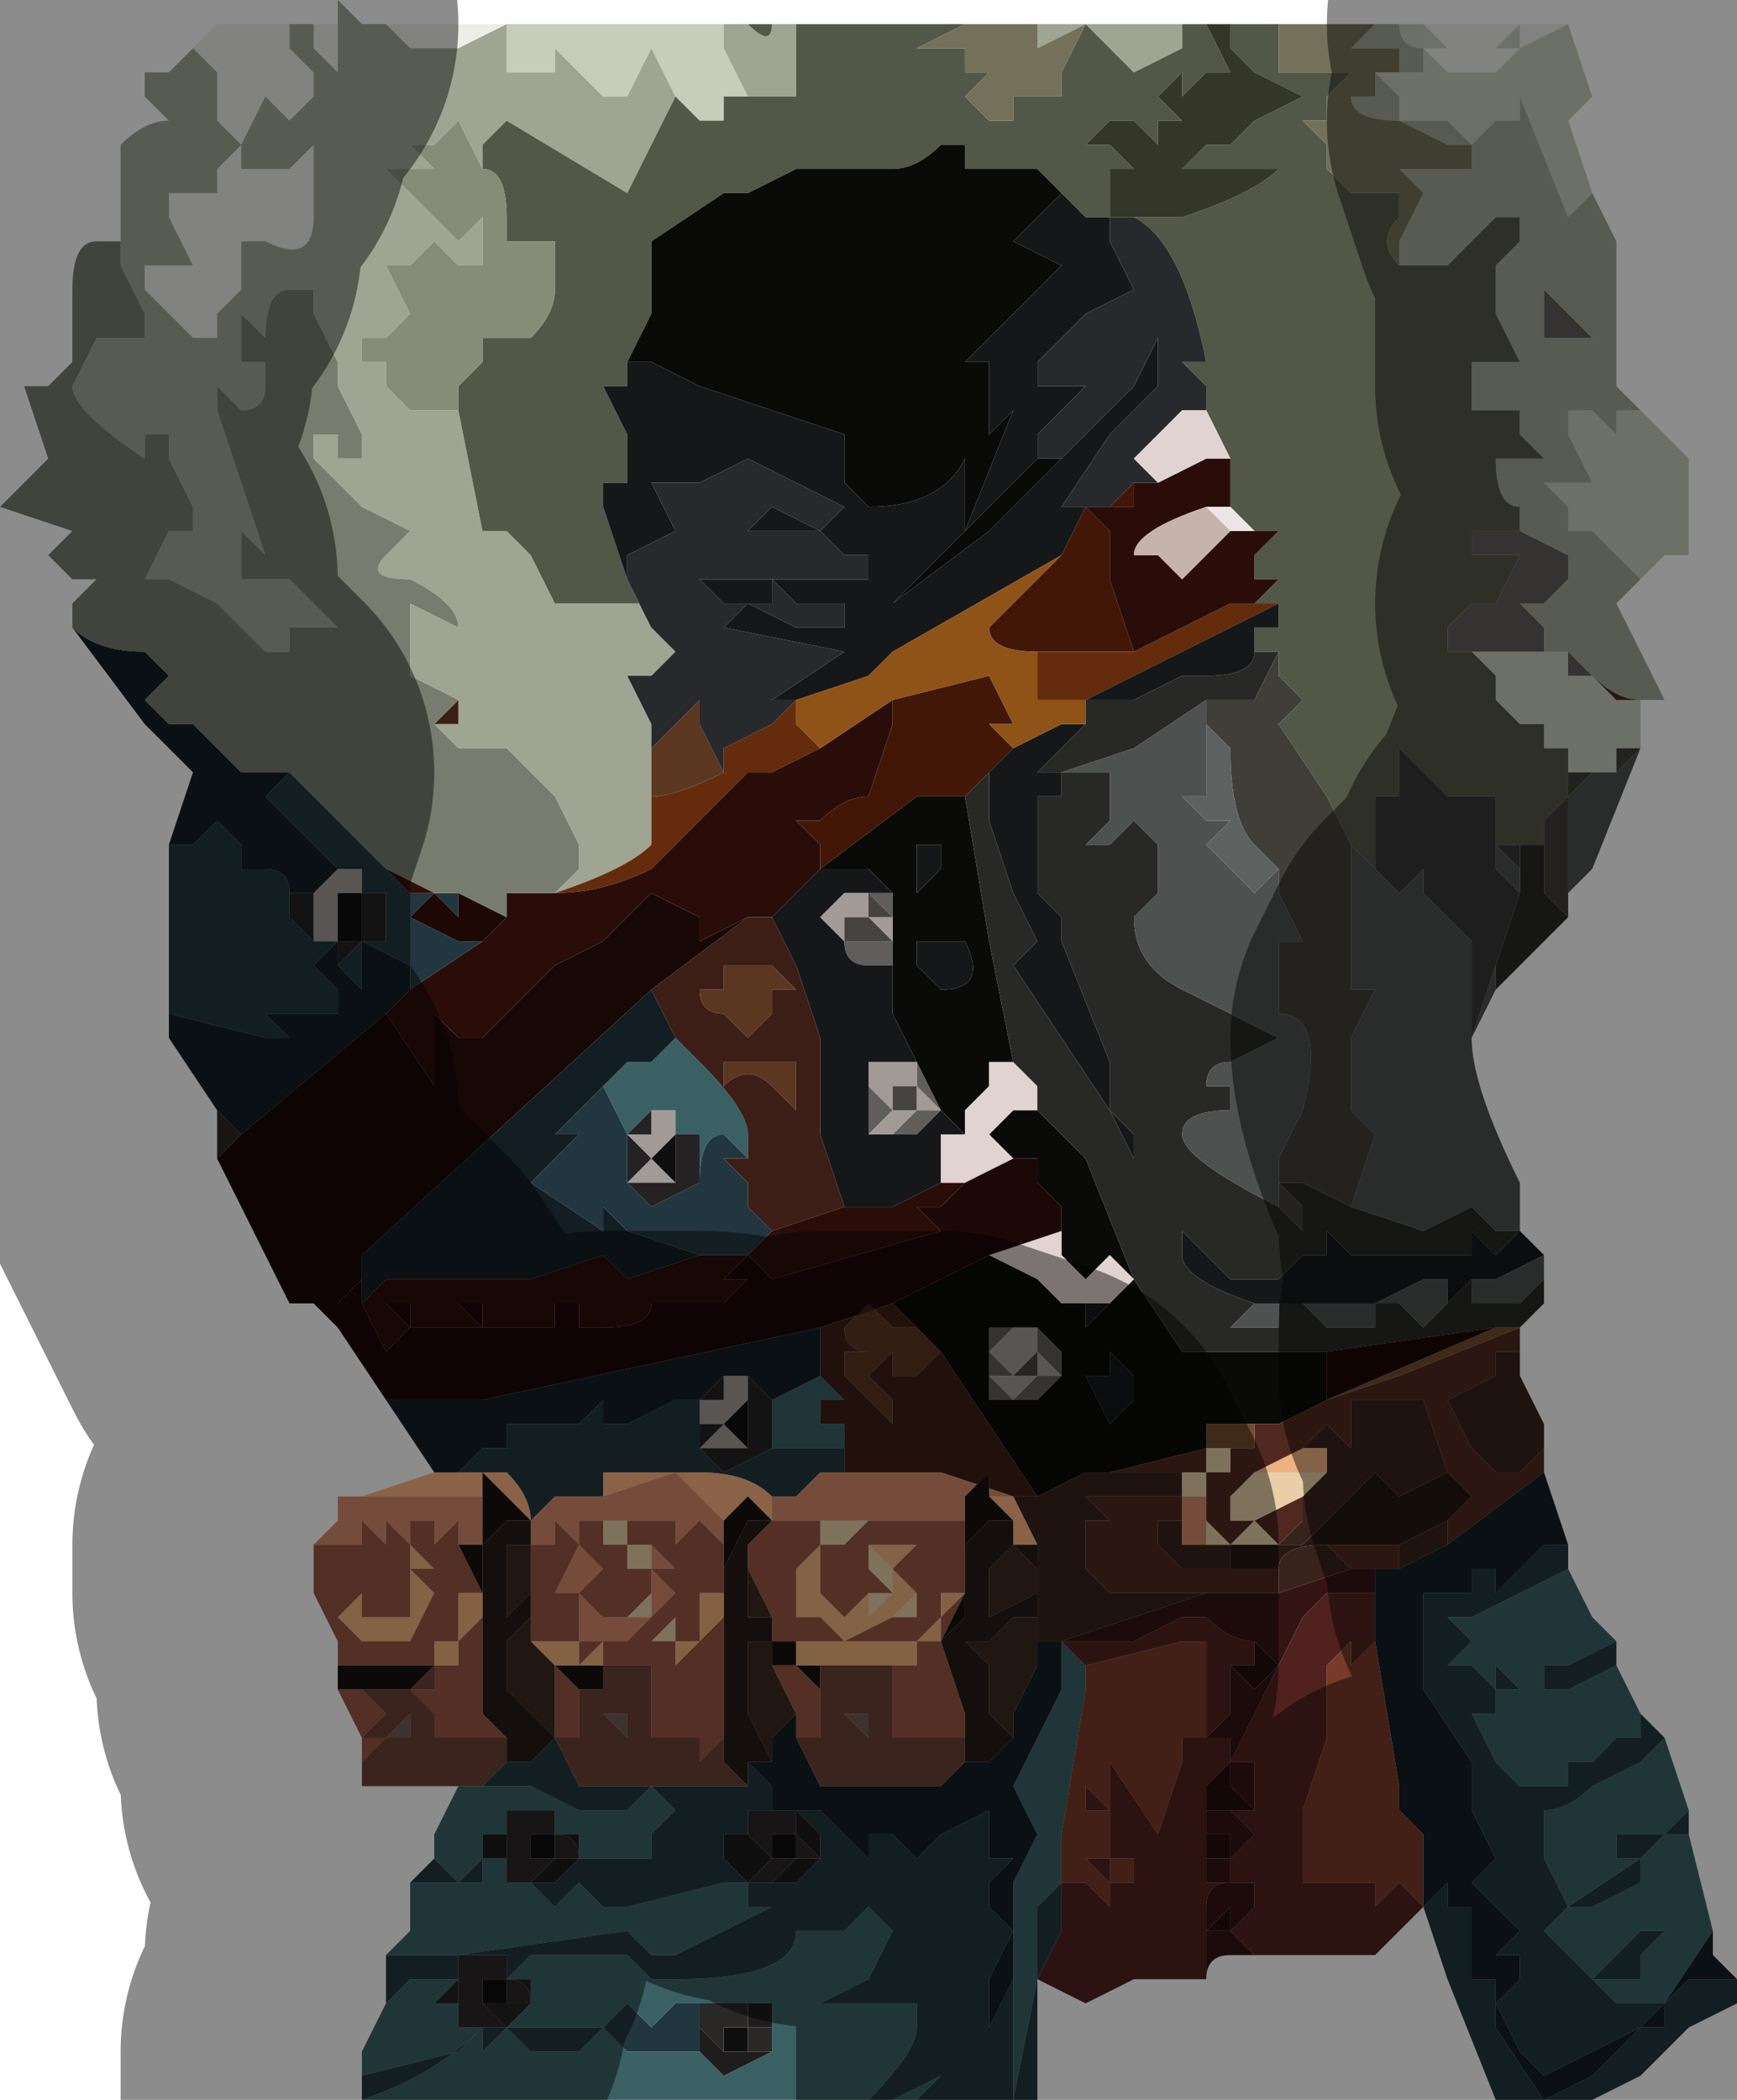 <?xml version="1.0" encoding="UTF-8" standalone="no"?>
<svg xmlns:xlink="http://www.w3.org/1999/xlink" height="4.35px" width="3.6px" xmlns="http://www.w3.org/2000/svg">
  <g transform="matrix(1.0, 0.0, 0.0, 1.0, 1.7, 2.2)">
    <path d="M1.55 -2.15 L1.45 -2.1 1.45 -2.15 1.4 -2.1 1.4 -2.1 1.45 -2.1 1.4 -2.05 1.4 -2.05 1.35 -2.05 1.3 -2.05 1.3 -2.05 1.25 -2.1 1.3 -2.1 1.3 -2.1 1.25 -2.15 1.55 -2.15 M-1.35 -2.05 Q-1.3 -2.1 -1.25 -2.15 L-1.25 -2.15 -1.0 -2.15 -1.0 -2.1 -1.0 -2.05 -1.05 -2.1 -1.05 -2.15 -1.1 -2.15 -1.1 -2.1 -1.05 -2.05 -1.05 -2.0 -1.1 -1.95 -1.15 -2.0 -1.2 -1.9 -1.2 -1.9 -1.25 -1.95 -1.25 -2.05 -1.3 -2.1 -1.35 -2.05 -1.35 -2.05 M-0.95 -2.15 L-0.65 -2.15 -0.75 -2.1 -0.8 -2.1 -0.85 -2.1 -0.9 -2.15 -0.95 -2.15 -0.95 -2.15 M1.25 -2.15 L1.25 -2.15 M-1.2 -1.9 L-1.2 -1.85 -1.15 -1.85 -1.1 -1.85 -1.05 -1.9 -1.05 -1.85 -1.05 -1.75 Q-1.05 -1.65 -1.15 -1.7 L-1.2 -1.7 -1.2 -1.7 -1.2 -1.6 -1.25 -1.55 -1.25 -1.5 -1.3 -1.5 -1.4 -1.6 -1.4 -1.65 -1.3 -1.65 -1.35 -1.75 -1.35 -1.8 -1.25 -1.8 -1.25 -1.8 -1.25 -1.85 -1.2 -1.9" fill="#eceee7" fill-rule="evenodd" stroke="none"/>
    <path d="M1.55 -2.15 L1.6 -2.0 1.55 -1.95 1.6 -1.8 1.55 -1.75 1.45 -2.0 1.45 -2.0 1.45 -1.95 1.4 -1.95 1.35 -1.9 1.35 -1.9 1.3 -1.95 1.25 -1.95 1.2 -1.95 1.2 -2.0 1.15 -2.05 1.15 -2.05 1.2 -2.05 1.25 -2.05 1.25 -2.1 Q1.2 -2.1 1.2 -2.15 L1.25 -2.15 1.25 -2.15 1.3 -2.1 1.3 -2.1 1.25 -2.1 1.3 -2.05 1.3 -2.05 1.35 -2.05 1.4 -2.05 1.4 -2.05 1.45 -2.1 1.4 -2.1 1.4 -2.1 1.45 -2.15 1.45 -2.1 1.55 -2.15 1.55 -2.15 M1.35 -1.9 L1.3 -1.9 1.35 -1.9 M1.7 -1.35 L1.8 -1.25 1.8 -1.1 1.8 -1.05 1.8 -1.05 1.75 -1.05 1.7 -1.0 1.7 -1.0 1.65 -1.05 1.65 -1.05 1.6 -1.1 1.55 -1.1 1.55 -1.15 1.5 -1.2 1.6 -1.2 1.55 -1.3 1.55 -1.35 1.55 -1.35 1.5 -1.35 1.55 -1.35 1.55 -1.35 1.6 -1.35 1.6 -1.35 1.6 -1.35 1.65 -1.3 1.65 -1.35 1.7 -1.35 M1.7 -0.75 L1.7 -0.65 1.7 -0.65 1.7 -0.65 1.65 -0.65 1.65 -0.6 1.65 -0.6 1.6 -0.6 1.6 -0.6 1.6 -0.6 1.55 -0.6 1.55 -0.6 1.55 -0.55 1.55 -0.5 1.55 -0.65 1.5 -0.65 1.5 -0.7 1.45 -0.7 1.45 -0.7 1.4 -0.75 1.4 -0.8 1.35 -0.85 1.35 -0.85 1.4 -0.85 1.4 -0.85 1.5 -0.85 1.55 -0.85 1.55 -0.8 1.6 -0.8 1.6 -0.8 Q1.65 -0.75 1.7 -0.75 L1.7 -0.75 M-0.65 -2.15 L-0.2 -2.15 -0.2 -2.1 -0.15 -2.0 -0.15 -2.0 -0.2 -2.0 -0.2 -1.95 -0.25 -1.95 -0.3 -2.0 -0.3 -2.0 -0.35 -2.1 -0.4 -2.0 Q-0.4 -2.0 -0.45 -2.0 L-0.55 -2.1 -0.55 -2.05 -0.6 -2.05 -0.65 -2.05 -0.65 -2.1 -0.65 -2.15" fill="#c7ccbb" fill-rule="evenodd" stroke="none"/>
    <path d="M1.45 -1.1 L1.45 -1.1 1.55 -1.05 1.55 -1.0 1.5 -0.95 Q1.5 -0.95 1.45 -0.95 L1.45 -0.95 1.5 -0.9 1.5 -0.85 1.55 -0.85 1.55 -0.85 1.6 -0.8 1.6 -0.8 1.55 -0.8 1.55 -0.85 1.5 -0.85 1.4 -0.85 1.4 -0.85 1.35 -0.85 1.3 -0.85 1.3 -0.9 1.35 -0.95 1.4 -0.95 1.45 -1.05 1.4 -1.05 1.35 -1.05 Q1.35 -1.1 1.35 -1.1 L1.45 -1.1 M1.5 -1.5 L1.5 -1.6 1.55 -1.55 1.6 -1.5 1.55 -1.5 1.55 -1.5 1.5 -1.5 M0.15 -0.35 L0.15 -0.3 0.15 -0.3 0.1 -0.35 0.05 -0.35 0.0 -0.3 0.05 -0.25 0.0 -0.3 0.05 -0.35 0.1 -0.35 0.15 -0.35 0.1 -0.35 0.1 -0.35 0.15 -0.35 0.15 -0.35 M0.15 -0.25 L0.15 -0.2 0.1 -0.2 0.1 -0.2 Q0.05 -0.2 0.05 -0.25 L0.05 -0.25 0.05 -0.25 0.05 -0.25 0.1 -0.25 0.1 -0.25 0.15 -0.25 0.15 -0.25 0.15 -0.25 M0.2 0.0 L0.2 0.0 0.25 0.1 0.2 0.05 0.2 0.0 0.15 0.0 0.1 0.0 0.1 0.05 0.15 0.1 0.1 0.15 0.15 0.15 0.2 0.1 0.25 0.1 0.2 0.15 0.15 0.15 0.1 0.15 0.1 0.0 0.15 0.0 0.2 0.0 M0.15 -0.3 L0.15 -0.3 M0.45 0.55 L0.5 0.6 0.5 0.65 0.45 0.7 0.4 0.7 0.35 0.7 0.35 0.55 0.4 0.55 0.35 0.6 0.4 0.65 0.35 0.65 0.4 0.7 0.45 0.65 0.5 0.65 0.45 0.6 0.45 0.55" fill="#615d5b" fill-rule="evenodd" stroke="none"/>
    <path d="M1.25 -2.15 L1.25 -2.15 1.2 -2.15 Q1.2 -2.1 1.25 -2.1 L1.25 -2.05 1.2 -2.05 1.2 -2.1 1.1 -2.1 1.15 -2.15 1.15 -2.15 1.25 -2.15 1.25 -2.15 M1.15 -2.05 L1.2 -2.0 1.2 -1.95 1.25 -1.95 1.3 -1.95 1.35 -1.9 1.35 -1.9 1.4 -1.95 1.45 -1.95 1.45 -2.0 1.45 -2.0 1.55 -1.75 1.6 -1.8 1.65 -1.7 1.65 -1.4 1.7 -1.35 1.65 -1.35 1.65 -1.3 1.6 -1.35 1.6 -1.35 1.6 -1.35 1.55 -1.35 1.55 -1.35 1.5 -1.35 1.55 -1.35 1.55 -1.35 1.55 -1.3 1.6 -1.2 1.5 -1.2 1.55 -1.15 1.55 -1.1 1.6 -1.1 1.65 -1.05 1.65 -1.05 1.7 -1.0 1.7 -1.0 1.65 -0.95 1.75 -0.75 1.7 -0.75 1.7 -0.75 1.65 -0.75 1.6 -0.8 1.55 -0.85 1.55 -0.85 1.5 -0.85 1.5 -0.9 1.45 -0.95 1.45 -0.95 Q1.5 -0.95 1.5 -0.95 L1.55 -1.0 1.55 -1.05 1.45 -1.1 1.45 -1.1 1.45 -1.15 Q1.4 -1.15 1.4 -1.25 L1.45 -1.25 1.5 -1.25 1.5 -1.25 1.5 -1.25 1.45 -1.3 1.45 -1.35 1.4 -1.35 1.35 -1.35 1.35 -1.45 1.4 -1.45 1.4 -1.45 1.45 -1.45 1.4 -1.55 1.4 -1.65 1.45 -1.7 1.45 -1.75 1.4 -1.75 1.3 -1.65 1.3 -1.65 1.2 -1.65 1.2 -1.65 1.2 -1.7 1.25 -1.8 1.25 -1.8 1.2 -1.85 1.2 -1.85 1.3 -1.85 1.35 -1.85 1.35 -1.9 1.35 -1.9 1.3 -1.9 1.2 -1.95 Q1.1 -1.95 1.1 -2.0 L1.15 -2.0 1.15 -2.05 M-1.45 -1.7 L-1.45 -1.75 -1.45 -1.85 -1.45 -1.9 Q-1.4 -1.95 -1.35 -1.95 L-1.4 -2.0 -1.4 -2.05 -1.35 -2.05 -1.35 -2.05 -1.3 -2.1 -1.25 -2.05 -1.25 -1.95 -1.2 -1.9 -1.2 -1.9 -1.15 -2.0 -1.1 -1.95 -1.05 -2.0 -1.05 -2.05 -1.1 -2.1 -1.1 -2.15 -1.05 -2.15 -1.05 -2.1 -1.0 -2.05 -1.0 -2.1 -1.0 -2.15 -1.0 -2.2 -0.95 -2.15 -0.95 -2.15 -0.9 -2.15 -0.85 -2.1 -0.8 -2.1 -0.75 -2.1 -0.65 -2.15 -0.65 -2.15 -0.65 -2.1 -0.65 -2.05 -0.6 -2.05 -0.55 -2.05 -0.55 -2.1 -0.45 -2.0 Q-0.4 -2.0 -0.4 -2.0 L-0.35 -2.1 -0.3 -2.0 -0.35 -1.9 Q-0.4 -1.8 -0.4 -1.8 L-0.65 -1.95 -0.7 -1.9 -0.7 -1.85 -0.7 -1.85 -0.75 -1.95 -0.8 -1.9 -0.85 -1.9 -0.85 -1.9 -0.8 -1.85 -0.85 -1.85 -0.9 -1.85 -0.85 -1.8 -0.75 -1.7 Q-0.75 -1.7 -0.7 -1.75 L-0.7 -1.65 -0.75 -1.65 -0.75 -1.65 -0.8 -1.7 -0.85 -1.65 -0.85 -1.65 -0.9 -1.65 -0.9 -1.65 -0.85 -1.55 -0.9 -1.5 Q-0.9 -1.5 -0.95 -1.5 L-0.95 -1.45 -0.9 -1.45 -0.9 -1.4 -0.85 -1.35 -0.8 -1.35 Q-0.8 -1.35 -0.75 -1.35 L-0.75 -1.4 -0.75 -1.35 -0.7 -1.1 -0.7 -1.1 -0.65 -1.1 -0.6 -1.05 -0.55 -0.95 -0.4 -0.95 -0.4 -0.95 -0.35 -0.95 -0.35 -0.9 -0.3 -0.85 -0.3 -0.85 -0.35 -0.8 -0.35 -0.8 -0.4 -0.8 -0.35 -0.7 -0.35 -0.65 -0.35 -0.55 -0.35 -0.45 Q-0.4 -0.4 -0.55 -0.35 L-0.5 -0.4 -0.5 -0.45 -0.55 -0.55 -0.65 -0.65 -0.7 -0.65 -0.75 -0.65 -0.8 -0.7 -0.8 -0.7 -0.75 -0.7 -0.75 -0.75 -0.85 -0.8 -0.85 -0.95 -0.75 -0.9 Q-0.75 -0.95 -0.85 -1.0 -0.95 -1.0 -0.9 -1.05 L-0.85 -1.1 -0.95 -1.15 -1.0 -1.2 -1.0 -1.2 -1.05 -1.25 -1.05 -1.3 -1.0 -1.3 -1.0 -1.25 -0.95 -1.25 -0.95 -1.3 -1.0 -1.4 -1.0 -1.45 -1.05 -1.55 -1.05 -1.55 -1.05 -1.6 -1.1 -1.6 Q-1.15 -1.6 -1.15 -1.5 L-1.15 -1.5 -1.2 -1.55 -1.2 -1.45 -1.15 -1.45 -1.15 -1.4 Q-1.15 -1.35 -1.2 -1.35 L-1.25 -1.4 -1.25 -1.35 -1.2 -1.2 -1.15 -1.05 -1.2 -1.1 -1.2 -1.0 -1.1 -1.0 -1.0 -0.9 Q-1.05 -0.9 -1.1 -0.9 L-1.1 -0.85 -1.15 -0.85 -1.25 -0.95 -1.35 -1.0 -1.35 -1.0 -1.4 -1.0 -1.35 -1.1 -1.3 -1.1 -1.3 -1.15 -1.35 -1.25 -1.35 -1.3 -1.4 -1.3 -1.4 -1.25 Q-1.55 -1.35 -1.55 -1.4 L-1.5 -1.5 -1.4 -1.5 -1.4 -1.55 -1.45 -1.65 -1.45 -1.7 M-0.2 -2.15 L-0.15 -2.15 -0.15 -2.15 Q-0.1 -2.1 -0.1 -2.15 L-0.05 -2.15 -0.05 -2.0 -0.1 -2.0 -0.15 -2.0 -0.15 -2.0 -0.2 -2.1 -0.2 -2.15 M0.45 -2.15 L0.75 -2.15 0.75 -2.1 0.65 -2.05 0.6 -2.1 0.55 -2.15 0.55 -2.15 0.45 -2.1 0.45 -2.15 M0.95 -2.15 L0.95 -2.15 0.95 -2.15 0.95 -2.15 M1.5 -1.5 L1.55 -1.5 1.55 -1.5 1.6 -1.5 1.55 -1.55 1.5 -1.6 1.5 -1.5 M1.65 -1.4 L1.65 -1.4 M-1.2 -1.9 L-1.25 -1.85 -1.25 -1.8 -1.25 -1.8 -1.35 -1.8 -1.35 -1.75 -1.3 -1.65 -1.4 -1.65 -1.4 -1.6 -1.3 -1.5 -1.25 -1.5 -1.25 -1.55 -1.2 -1.6 -1.2 -1.7 -1.2 -1.7 -1.15 -1.7 Q-1.05 -1.65 -1.05 -1.75 L-1.05 -1.85 -1.05 -1.9 -1.1 -1.85 -1.15 -1.85 -1.2 -1.85 -1.2 -1.9" fill="#a0a593" fill-rule="evenodd" stroke="none"/>
    <path d="M-0.15 -2.15 L0.1 -2.15 0.15 -2.15 0.15 -2.15 0.25 -2.15 0.3 -2.15 0.2 -2.1 0.2 -2.1 0.25 -2.1 0.3 -2.1 0.3 -2.05 0.35 -2.05 0.3 -2.0 0.35 -1.95 0.4 -1.95 0.4 -2.0 0.45 -2.0 0.5 -2.0 0.5 -2.05 0.55 -2.15 0.55 -2.15 0.6 -2.1 0.65 -2.05 0.75 -2.1 0.75 -2.15 0.8 -2.15 0.8 -2.15 0.85 -2.05 0.8 -2.05 0.75 -2.0 0.75 -2.05 0.7 -2.0 0.75 -1.95 0.7 -1.95 0.7 -1.9 0.65 -1.95 0.6 -1.95 0.55 -1.9 0.6 -1.9 0.65 -1.85 0.6 -1.85 0.6 -1.85 0.6 -1.8 0.6 -1.75 0.55 -1.75 0.5 -1.8 0.45 -1.85 0.35 -1.85 0.3 -1.85 0.3 -1.9 0.25 -1.9 Q0.2 -1.85 0.15 -1.85 L0.1 -1.85 0.0 -1.85 -0.05 -1.85 -0.05 -1.85 -0.15 -1.8 -0.2 -1.8 -0.35 -1.7 Q-0.35 -1.65 -0.35 -1.55 L-0.4 -1.45 -0.4 -1.4 Q-0.45 -1.4 -0.45 -1.4 L-0.4 -1.3 -0.4 -1.2 -0.45 -1.2 -0.45 -1.15 -0.4 -1.0 -0.4 -1.0 -0.35 -0.9 -0.35 -0.95 -0.4 -0.95 -0.4 -0.95 -0.55 -0.95 -0.6 -1.05 -0.65 -1.1 -0.7 -1.1 -0.7 -1.1 -0.75 -1.35 -0.75 -1.4 -0.75 -1.4 -0.7 -1.45 -0.7 -1.5 -0.6 -1.5 Q-0.55 -1.55 -0.55 -1.6 L-0.55 -1.7 -0.6 -1.7 -0.65 -1.7 -0.65 -1.75 Q-0.65 -1.85 -0.7 -1.85 L-0.7 -1.9 -0.65 -1.95 -0.4 -1.8 Q-0.4 -1.8 -0.35 -1.9 L-0.3 -2.0 -0.3 -2.0 -0.25 -1.95 -0.2 -1.95 -0.2 -2.0 -0.15 -2.0 -0.1 -2.0 -0.05 -2.0 -0.05 -2.15 -0.1 -2.15 Q-0.1 -2.1 -0.15 -2.15 L-0.15 -2.15 M0.85 -2.15 L0.95 -2.15 0.95 -2.05 1.1 -2.05 1.05 -2.0 1.05 -1.95 1.0 -1.95 1.05 -1.9 1.05 -1.85 1.1 -1.8 1.2 -1.8 1.2 -1.75 1.2 -1.75 Q1.15 -1.7 1.2 -1.65 L1.2 -1.65 1.3 -1.65 1.3 -1.65 1.4 -1.75 1.45 -1.75 1.45 -1.7 1.4 -1.65 1.4 -1.55 1.45 -1.45 1.4 -1.45 1.4 -1.45 1.35 -1.45 1.35 -1.35 1.4 -1.35 1.45 -1.35 1.45 -1.3 1.5 -1.25 1.5 -1.25 1.5 -1.25 1.45 -1.25 1.4 -1.25 Q1.4 -1.15 1.45 -1.15 L1.45 -1.1 1.35 -1.1 Q1.35 -1.1 1.35 -1.05 L1.4 -1.05 1.45 -1.05 1.4 -0.95 1.35 -0.95 1.3 -0.9 1.3 -0.85 1.35 -0.85 1.35 -0.85 1.4 -0.8 1.4 -0.75 1.45 -0.7 1.45 -0.7 1.5 -0.7 1.5 -0.65 1.55 -0.65 1.55 -0.5 1.55 -0.55 1.5 -0.5 1.5 -0.5 1.5 -0.5 1.5 -0.45 1.45 -0.45 1.4 -0.45 1.4 -0.45 1.4 -0.55 1.35 -0.55 1.35 -0.55 1.3 -0.55 1.25 -0.6 1.25 -0.6 1.2 -0.65 1.2 -0.55 1.15 -0.55 1.15 -0.5 1.15 -0.4 1.1 -0.45 1.05 -0.55 1.05 -0.55 0.95 -0.7 1.0 -0.75 0.95 -0.8 0.95 -0.85 0.9 -0.85 0.9 -0.9 0.95 -0.9 0.95 -0.95 0.95 -0.95 0.9 -0.95 0.85 -0.95 0.85 -0.95 0.9 -0.95 0.95 -1.0 0.9 -1.0 0.9 -1.05 0.95 -1.1 0.9 -1.1 0.85 -1.15 0.85 -1.25 0.8 -1.35 0.8 -1.4 0.75 -1.45 0.8 -1.45 Q0.75 -1.7 0.65 -1.75 L0.65 -1.75 0.75 -1.75 Q0.9 -1.8 0.95 -1.85 L0.95 -1.85 0.9 -1.85 0.85 -1.85 0.8 -1.85 0.75 -1.85 0.8 -1.9 0.8 -1.9 0.85 -1.9 0.9 -1.9 0.9 -1.9 0.85 -1.9 0.9 -1.95 0.9 -1.95 1.0 -2.0 0.9 -2.05 0.9 -2.05 0.85 -2.1 0.85 -2.1 0.85 -2.15 M0.95 -2.15 L0.95 -2.15 M1.45 -0.45 L1.45 -0.45" fill="#535748" fill-rule="evenodd" stroke="none"/>
    <path d="M0.2 0.55 L0.25 0.6 0.2 0.65 0.15 0.65 0.15 0.6 0.1 0.65 0.15 0.7 0.15 0.75 0.05 0.65 0.05 0.6 0.1 0.6 Q0.05 0.6 0.05 0.55 L0.1 0.5 0.15 0.55 0.2 0.55 M-0.35 -0.65 L-0.25 -0.75 -0.25 -0.7 -0.2 -0.6 Q-0.3 -0.55 -0.35 -0.55 L-0.35 -0.65 M-0.2 0.0 L-0.15 0.0 -0.1 0.0 -0.05 0.0 -0.05 0.0 -0.05 0.1 -0.1 0.05 Q-0.15 0.0 -0.2 0.05 L-0.2 0.0 M-0.1 -0.2 L-0.05 -0.15 Q-0.1 -0.15 -0.1 -0.15 L-0.1 -0.1 -0.15 -0.05 -0.2 -0.1 -0.25 -0.1 -0.2 -0.1 Q-0.25 -0.1 -0.25 -0.15 L-0.25 -0.15 -0.2 -0.15 -0.2 -0.15 -0.2 -0.2 -0.15 -0.2 -0.15 -0.15 -0.15 -0.2 -0.1 -0.2 -0.1 -0.2 -0.1 -0.2" fill="#5b3721" fill-rule="evenodd" stroke="none"/>
    <path d="M1.2 -2.05 L1.15 -2.05 1.15 -2.05 1.15 -2.0 1.1 -2.0 Q1.1 -1.95 1.2 -1.95 L1.3 -1.9 1.35 -1.9 1.3 -1.9 1.35 -1.9 1.35 -1.9 1.35 -1.85 1.3 -1.85 1.2 -1.85 1.2 -1.85 1.25 -1.8 1.25 -1.8 1.2 -1.7 1.2 -1.65 Q1.15 -1.7 1.2 -1.75 L1.2 -1.75 1.2 -1.8 1.1 -1.8 1.05 -1.85 1.05 -1.9 1.0 -1.95 1.05 -1.95 1.05 -2.0 1.1 -2.05 0.95 -2.05 0.95 -2.15 1.15 -2.15 1.15 -2.15 1.1 -2.1 1.2 -2.1 1.2 -2.05 M0.1 -2.15 L0.15 -2.15 0.15 -2.15 0.1 -2.15 M0.25 -2.15 L0.45 -2.15 0.45 -2.1 0.55 -2.15 0.5 -2.05 0.5 -2.0 0.45 -2.0 0.4 -2.0 0.4 -1.95 0.35 -1.95 0.3 -2.0 0.35 -2.05 0.3 -2.05 0.3 -2.1 0.25 -2.1 0.2 -2.1 0.2 -2.1 0.3 -2.15 0.25 -2.15 M0.95 -2.15 L0.95 -2.15" fill="#73715a" fill-rule="evenodd" stroke="none"/>
    <path d="M0.5 -1.05 L0.55 -1.15 0.6 -1.15 0.65 -1.2 0.65 -1.2 0.65 -1.15 0.6 -1.15 0.55 -1.15 0.6 -1.1 0.6 -1.0 0.6 -1.0 0.65 -0.85 0.55 -0.85 0.45 -0.85 0.45 -0.85 Q0.35 -0.85 0.35 -0.9 L0.5 -1.05 M0.35 -0.6 L0.3 -0.55 0.25 -0.55 0.2 -0.55 0.0 -0.4 0.0 -0.45 -0.05 -0.5 0.0 -0.5 Q0.05 -0.55 0.1 -0.55 L0.15 -0.7 0.15 -0.75 0.15 -0.75 0.35 -0.8 0.4 -0.7 0.4 -0.7 0.35 -0.7 0.4 -0.65 0.35 -0.6 0.35 -0.6" fill="#431707" fill-rule="evenodd" stroke="none"/>
    <path d="M0.8 -2.15 L0.85 -2.15 0.85 -2.1 0.85 -2.1 0.9 -2.05 0.9 -2.05 1.0 -2.0 0.9 -1.95 0.9 -1.95 0.85 -1.9 0.9 -1.9 0.9 -1.9 0.85 -1.9 0.8 -1.9 0.8 -1.9 0.75 -1.85 0.8 -1.85 0.85 -1.85 0.9 -1.85 0.95 -1.85 0.95 -1.85 Q0.9 -1.8 0.75 -1.75 L0.65 -1.75 0.6 -1.75 0.6 -1.8 0.6 -1.85 0.6 -1.85 0.65 -1.85 0.6 -1.9 0.55 -1.9 0.6 -1.95 0.65 -1.95 0.7 -1.9 0.7 -1.95 0.75 -1.95 0.7 -2.0 0.75 -2.05 0.75 -2.0 0.8 -2.05 0.85 -2.05 0.8 -2.15 0.8 -2.15" fill="#343627" fill-rule="evenodd" stroke="none"/>
    <path d="M0.85 -0.95 L0.9 -0.95 0.95 -0.95 0.65 -0.8 0.55 -0.75 0.45 -0.75 0.45 -0.85 0.55 -0.85 0.65 -0.85 0.65 -0.85 0.85 -0.95 M0.55 -0.7 L0.55 -0.75 0.55 -0.7 M-0.55 -0.35 L-0.55 -0.35 -0.55 -0.35 Q-0.4 -0.4 -0.35 -0.45 L-0.35 -0.55 Q-0.3 -0.55 -0.2 -0.6 L-0.2 -0.65 -0.1 -0.7 -0.05 -0.75 -0.05 -0.7 0.0 -0.65 -0.1 -0.6 -0.15 -0.6 -0.15 -0.6 -0.35 -0.4 Q-0.45 -0.35 -0.55 -0.35" fill="#642c0c" fill-rule="evenodd" stroke="none"/>
    <path d="M0.85 -1.25 L0.85 -1.15 0.8 -1.15 0.8 -1.15 Q0.65 -1.1 0.65 -1.05 L0.7 -1.05 0.75 -1.0 0.85 -1.1 0.9 -1.1 0.95 -1.1 0.9 -1.05 0.9 -1.0 0.95 -1.0 0.9 -0.95 0.85 -0.95 0.85 -0.95 0.65 -0.85 0.65 -0.85 0.6 -1.0 0.6 -1.0 0.6 -1.1 0.55 -1.15 0.6 -1.15 0.65 -1.15 0.65 -1.2 0.7 -1.2 0.7 -1.2 0.8 -1.25 0.85 -1.25 M0.9 -1.1 L0.9 -1.1 M0.0 -0.65 L0.15 -0.75 0.15 -0.75 0.15 -0.7 0.1 -0.55 Q0.05 -0.55 0.0 -0.5 L-0.05 -0.5 0.0 -0.45 0.0 -0.4 0.0 -0.4 -0.1 -0.3 -0.15 -0.3 -0.15 -0.3 -0.25 -0.25 -0.25 -0.3 -0.35 -0.35 -0.4 -0.3 -0.45 -0.25 -0.55 -0.2 -0.65 -0.1 -0.7 -0.05 -0.75 -0.05 -0.75 -0.05 -0.8 -0.1 -0.8 0.0 -0.8 0.05 -0.9 -0.1 -0.85 -0.15 -0.7 -0.25 -0.65 -0.3 -0.65 -0.35 -0.55 -0.35 -0.55 -0.35 Q-0.45 -0.35 -0.35 -0.4 L-0.15 -0.6 -0.15 -0.6 -0.1 -0.6 0.0 -0.65 M0.3 0.25 L0.25 0.3 0.2 0.3 0.25 0.35 -0.1 0.45 -0.15 0.4 -0.15 0.4 Q-0.15 0.4 -0.2 0.45 L-0.15 0.45 Q-0.2 0.5 -0.2 0.5 L-0.3 0.5 -0.35 0.5 -0.35 0.45 -0.35 0.5 Q-0.35 0.55 -0.45 0.55 L-0.5 0.55 -0.5 0.5 -0.55 0.5 -0.55 0.55 -0.55 0.55 -0.7 0.55 -0.7 0.5 -0.7 0.5 -0.75 0.5 -0.7 0.55 -0.75 0.55 -0.8 0.55 -0.85 0.55 -0.85 0.5 -0.9 0.5 -0.85 0.55 -0.9 0.6 -0.9 0.6 -0.95 0.5 -0.95 0.5 -0.9 0.45 -0.6 0.45 -0.45 0.4 -0.4 0.45 -0.4 0.45 -0.25 0.4 -0.15 0.4 -0.1 0.35 0.05 0.3 0.15 0.3 0.25 0.25 0.3 0.25" fill="#2a0d09" fill-rule="evenodd" stroke="none"/>
    <path d="M0.85 -1.15 L0.9 -1.1 0.85 -1.1 0.8 -1.15 0.8 -1.15 0.85 -1.15 M0.9 -1.1 L0.9 -1.1" fill="#ece6e6" fill-rule="evenodd" stroke="none"/>
    <path d="M0.8 -1.15 L0.85 -1.1 0.9 -1.1 0.85 -1.1 0.75 -1.0 0.7 -1.05 0.65 -1.05 Q0.65 -1.1 0.8 -1.15" fill="#c6b4ac" fill-rule="evenodd" stroke="none"/>
    <path d="M-0.4 -1.45 L-0.35 -1.55 Q-0.35 -1.65 -0.35 -1.7 L-0.2 -1.8 -0.15 -1.8 -0.05 -1.85 -0.05 -1.85 0.0 -1.85 0.1 -1.85 0.15 -1.85 Q0.2 -1.85 0.25 -1.9 L0.3 -1.9 0.3 -1.85 0.35 -1.85 0.45 -1.85 0.5 -1.8 0.45 -1.75 0.4 -1.7 0.5 -1.65 0.5 -1.65 0.45 -1.6 0.3 -1.45 0.35 -1.45 0.35 -1.4 0.35 -1.3 0.4 -1.35 0.3 -1.1 0.3 -1.25 Q0.25 -1.15 0.1 -1.15 0.1 -1.15 0.05 -1.2 L0.05 -1.3 -0.25 -1.4 -0.25 -1.4 -0.35 -1.45 -0.4 -1.45 M0.5 -1.25 L0.35 -1.1 0.15 -0.95 0.3 -1.1 0.45 -1.25 0.5 -1.25 M0.3 -0.55 L0.3 -0.55 0.35 -0.25 0.4 0.0 0.4 0.0 0.35 0.0 0.35 0.05 0.3 0.1 0.3 0.15 0.25 0.1 0.2 0.0 0.2 0.0 0.15 -0.1 0.15 -0.2 0.15 -0.25 0.15 -0.3 0.15 -0.3 0.15 -0.35 0.1 -0.4 0.05 -0.4 0.0 -0.4 0.2 -0.55 0.25 -0.55 0.3 -0.55 M0.45 0.1 L0.55 0.2 0.65 0.45 0.75 0.6 0.95 0.6 1.05 0.6 1.05 0.7 0.95 0.75 0.9 0.75 0.85 0.75 0.8 0.75 0.8 0.8 0.6 0.85 0.55 0.85 0.45 0.9 0.25 0.6 0.2 0.55 0.15 0.5 0.35 0.4 0.45 0.45 0.5 0.5 0.55 0.5 0.6 0.5 0.55 0.5 0.55 0.55 0.6 0.5 0.65 0.45 0.6 0.4 0.55 0.45 0.5 0.4 0.5 0.35 0.5 0.3 0.45 0.25 0.45 0.2 0.4 0.2 0.35 0.15 Q0.35 0.15 0.4 0.1 L0.45 0.1 M0.0 -0.4 L0.0 -0.4 M0.2 -0.35 L0.25 -0.4 0.25 -0.45 0.2 -0.45 0.2 -0.35 M0.2 -0.2 L0.25 -0.15 Q0.35 -0.15 0.3 -0.25 L0.25 -0.25 0.2 -0.25 0.2 -0.2 M0.45 0.55 L0.4 0.55 0.35 0.55 0.35 0.7 0.4 0.7 0.45 0.7 0.5 0.65 0.5 0.6 0.45 0.55 M0.65 0.65 L0.6 0.6 0.6 0.65 0.55 0.65 0.6 0.75 0.65 0.7 0.65 0.65" fill="#0a0a08" fill-rule="evenodd" stroke="none"/>
    <path d="M1.45 0.35 L1.5 0.4 1.4 0.45 1.35 0.45 1.3 0.5 1.3 0.45 1.25 0.45 1.15 0.5 1.2 0.5 1.15 0.5 1.1 0.5 1.05 0.5 1.0 0.5 0.95 0.5 0.9 0.5 Q0.75 0.45 0.75 0.4 L0.75 0.35 0.85 0.45 0.9 0.45 0.95 0.45 1.0 0.4 1.05 0.4 1.05 0.35 1.1 0.4 1.15 0.4 1.25 0.4 1.3 0.4 1.35 0.4 1.35 0.35 1.4 0.4 1.45 0.35 M0.5 -1.8 L0.55 -1.75 0.6 -1.75 0.6 -1.7 0.65 -1.6 0.55 -1.55 0.45 -1.45 0.45 -1.4 0.5 -1.4 0.55 -1.4 0.55 -1.4 0.45 -1.3 0.45 -1.25 0.3 -1.1 0.15 -0.95 0.35 -1.1 0.5 -1.25 0.6 -1.35 0.6 -1.35 0.65 -1.4 0.7 -1.5 0.7 -1.4 0.6 -1.3 0.6 -1.3 0.5 -1.15 Q0.55 -1.15 0.6 -1.15 L0.6 -1.15 0.55 -1.15 0.5 -1.05 0.15 -0.85 0.1 -0.8 -0.05 -0.75 -0.1 -0.75 -0.1 -0.75 0.05 -0.85 -0.2 -0.9 -0.15 -0.95 -0.05 -0.9 0.05 -0.9 0.05 -0.95 0.05 -0.95 -0.05 -0.95 -0.1 -1.0 -0.1 -0.95 -0.15 -0.95 -0.2 -0.95 -0.25 -1.0 -0.05 -1.0 0.05 -1.0 0.1 -1.0 0.1 -1.05 0.05 -1.05 0.0 -1.1 0.0 -1.1 -0.15 -1.1 -0.1 -1.15 0.0 -1.1 0.0 -1.1 0.05 -1.15 0.05 -1.15 -0.05 -1.2 -0.05 -1.2 -0.15 -1.25 -0.25 -1.2 -0.2 -1.15 -0.25 -1.2 -0.3 -1.2 -0.35 -1.2 -0.3 -1.1 -0.4 -1.05 -0.4 -1.0 -0.45 -1.15 -0.45 -1.2 -0.4 -1.2 -0.4 -1.3 -0.45 -1.4 Q-0.45 -1.4 -0.4 -1.4 L-0.4 -1.45 -0.35 -1.45 -0.25 -1.4 -0.25 -1.4 0.05 -1.3 0.05 -1.2 Q0.1 -1.15 0.1 -1.15 0.25 -1.15 0.3 -1.25 L0.3 -1.1 0.4 -1.35 0.35 -1.3 0.35 -1.4 0.35 -1.45 0.3 -1.45 0.45 -1.6 0.5 -1.65 0.5 -1.65 0.4 -1.7 0.45 -1.75 0.5 -1.8 M0.95 -0.95 L0.95 -0.95 0.95 -0.9 0.9 -0.9 0.9 -0.85 Q0.9 -0.8 0.8 -0.8 L0.75 -0.8 0.65 -0.75 0.55 -0.75 0.65 -0.8 0.95 -0.95 M0.55 -0.7 L0.55 -0.7 0.5 -0.65 0.45 -0.6 0.5 -0.6 0.5 -0.55 0.45 -0.55 0.45 -0.5 0.45 -0.35 0.5 -0.3 0.5 -0.25 0.6 0.0 0.6 0.05 0.6 0.1 0.65 0.15 0.65 0.2 0.6 0.1 0.5 -0.05 0.5 -0.05 0.4 -0.2 0.45 -0.25 0.4 -0.35 0.35 -0.5 0.35 -0.55 0.35 -0.6 0.35 -0.6 0.4 -0.65 0.5 -0.7 0.55 -0.7 M0.0 -0.4 L0.05 -0.4 0.1 -0.4 0.15 -0.35 0.15 -0.35 0.1 -0.35 0.05 -0.35 0.0 -0.3 0.05 -0.25 Q0.05 -0.2 0.1 -0.2 L0.1 -0.2 0.15 -0.2 0.15 -0.1 0.2 0.0 0.15 0.0 0.1 0.0 0.1 0.15 0.15 0.15 0.2 0.15 0.25 0.1 0.3 0.15 0.25 0.15 Q0.25 0.2 0.25 0.25 L0.15 0.3 0.05 0.3 0.0 0.15 0.0 -0.05 -0.05 -0.2 -0.1 -0.3 0.0 -0.4 M0.1 -0.35 L0.1 -0.35 M0.2 -0.35 L0.2 -0.45 0.25 -0.45 0.25 -0.4 0.2 -0.35 M0.2 -0.2 L0.2 -0.25 0.25 -0.25 0.3 -0.25 Q0.35 -0.15 0.25 -0.15 L0.2 -0.2 M0.6 0.5 L0.55 0.55 0.55 0.5 0.6 0.5 M0.65 0.65 L0.65 0.7 0.6 0.75 0.55 0.65 0.6 0.65 0.6 0.6 0.65 0.65" fill="#161719" fill-rule="evenodd" stroke="none"/>
    <path d="M0.55 -1.75 L0.6 -1.75 0.65 -1.75 0.65 -1.75 Q0.75 -1.7 0.8 -1.45 L0.75 -1.45 0.8 -1.4 0.8 -1.35 0.75 -1.35 0.65 -1.25 0.7 -1.2 0.65 -1.2 0.65 -1.2 0.6 -1.15 0.6 -1.15 Q0.55 -1.15 0.5 -1.15 L0.6 -1.3 0.6 -1.3 0.7 -1.4 0.7 -1.5 0.65 -1.4 0.6 -1.35 0.6 -1.35 0.5 -1.25 0.45 -1.25 0.45 -1.3 0.55 -1.4 0.55 -1.4 0.5 -1.4 0.45 -1.4 0.45 -1.45 0.55 -1.55 0.65 -1.6 0.6 -1.7 0.6 -1.75 0.55 -1.75 M-0.4 -1.0 L-0.4 -1.05 -0.3 -1.1 -0.35 -1.2 -0.3 -1.2 -0.25 -1.2 -0.2 -1.15 -0.25 -1.2 -0.15 -1.25 -0.05 -1.2 -0.05 -1.2 0.05 -1.15 0.05 -1.15 0.0 -1.1 0.0 -1.1 -0.1 -1.15 -0.15 -1.1 0.0 -1.1 0.0 -1.1 0.05 -1.05 0.1 -1.05 0.1 -1.0 0.05 -1.0 -0.05 -1.0 -0.25 -1.0 -0.2 -0.95 -0.15 -0.95 -0.1 -0.95 -0.1 -1.0 -0.05 -0.95 0.05 -0.95 0.05 -0.95 0.05 -0.9 -0.05 -0.9 -0.15 -0.95 -0.2 -0.9 0.05 -0.85 -0.1 -0.75 -0.1 -0.75 -0.05 -0.75 -0.1 -0.7 -0.2 -0.65 -0.2 -0.6 -0.25 -0.7 -0.25 -0.75 -0.35 -0.65 -0.35 -0.7 -0.4 -0.8 -0.35 -0.8 -0.35 -0.8 -0.3 -0.85 -0.3 -0.85 -0.35 -0.9 -0.4 -1.0 -0.4 -1.0 M-0.05 -0.75 L-0.05 -0.75" fill="#27292d" fill-rule="evenodd" stroke="none"/>
    <path d="M0.8 -1.35 L0.85 -1.25 0.8 -1.25 0.7 -1.2 0.7 -1.2 0.65 -1.25 0.75 -1.35 0.8 -1.35 M0.4 0.0 L0.4 0.0 0.45 0.05 0.45 0.1 0.4 0.1 Q0.35 0.15 0.35 0.15 L0.4 0.2 0.45 0.2 0.4 0.2 0.3 0.25 0.25 0.25 Q0.25 0.2 0.25 0.15 L0.3 0.15 0.3 0.1 0.35 0.05 0.35 0.0 0.4 0.0 0.4 0.0 M0.5 0.35 L0.5 0.4 0.55 0.45 0.6 0.4 0.65 0.45 0.6 0.5 0.55 0.5 0.5 0.5 0.45 0.45 0.35 0.4 0.5 0.35" fill="#e0d3d1" fill-rule="evenodd" stroke="none"/>
    <path d="M-0.05 -0.75 L0.1 -0.8 0.15 -0.85 0.5 -1.05 0.35 -0.9 Q0.35 -0.85 0.45 -0.85 L0.45 -0.85 0.45 -0.75 0.55 -0.75 0.55 -0.7 0.5 -0.7 0.4 -0.65 0.35 -0.7 0.4 -0.7 0.4 -0.7 0.35 -0.8 0.15 -0.75 0.15 -0.75 0.15 -0.75 0.0 -0.65 -0.05 -0.7 -0.05 -0.75 -0.05 -0.75" fill="#8f5318" fill-rule="evenodd" stroke="none"/>
    <path d="M1.55 -0.3 L1.55 -0.3 1.4 -0.15 1.4 -0.15 1.4 -0.2 1.45 -0.35 1.45 -0.4 1.45 -0.45 1.5 -0.45 1.5 -0.5 1.5 -0.45 1.5 -0.45 1.5 -0.4 1.5 -0.4 1.5 -0.35 1.55 -0.3 M1.5 0.45 L1.5 0.5 1.45 0.55 1.4 0.55 1.05 0.6 0.95 0.6 0.75 0.6 0.65 0.45 0.55 0.2 0.45 0.1 0.45 0.05 0.4 0.0 0.4 0.0 0.35 -0.25 0.3 -0.55 0.3 -0.55 0.35 -0.6 0.35 -0.55 0.35 -0.5 0.4 -0.35 0.45 -0.25 0.4 -0.2 0.5 -0.05 0.5 -0.05 0.6 0.1 0.65 0.2 0.65 0.15 0.6 0.1 0.6 0.05 0.6 0.0 0.5 -0.25 0.5 -0.3 0.45 -0.35 0.45 -0.5 0.45 -0.55 0.5 -0.55 0.5 -0.6 0.45 -0.6 0.5 -0.65 0.55 -0.7 0.55 -0.7 0.55 -0.75 0.65 -0.75 0.75 -0.8 0.8 -0.8 Q0.9 -0.8 0.9 -0.85 L0.95 -0.85 0.9 -0.75 0.8 -0.75 0.65 -0.65 0.5 -0.6 0.55 -0.6 0.6 -0.6 0.6 -0.55 0.6 -0.5 0.55 -0.45 0.6 -0.45 0.65 -0.5 0.7 -0.45 0.7 -0.35 0.65 -0.3 Q0.65 -0.2 0.75 -0.15 L0.95 -0.05 0.85 0.0 0.85 0.0 Q0.8 0.0 0.8 0.05 L0.85 0.05 0.85 0.1 Q0.75 0.1 0.75 0.15 0.75 0.2 0.95 0.3 L1.0 0.35 1.0 0.3 0.95 0.25 1.0 0.25 1.1 0.3 1.25 0.35 1.35 0.3 1.4 0.35 1.45 0.35 1.4 0.4 1.35 0.35 1.35 0.4 1.3 0.4 1.25 0.4 1.15 0.4 1.1 0.4 1.05 0.35 1.05 0.4 1.0 0.4 0.95 0.45 0.9 0.45 0.85 0.45 0.75 0.35 0.75 0.4 Q0.75 0.45 0.9 0.5 L0.85 0.55 0.95 0.55 1.0 0.55 0.95 0.55 0.95 0.5 1.0 0.5 1.05 0.5 1.1 0.5 1.05 0.5 1.0 0.5 1.05 0.55 1.2 0.55 1.15 0.55 1.15 0.5 1.2 0.5 1.25 0.55 1.3 0.5 1.3 0.45 1.3 0.5 1.35 0.45 1.35 0.5 1.4 0.5 1.45 0.5 1.5 0.45 M1.45 -0.45 L1.45 -0.45 M1.4 -0.2 L1.4 -0.2" fill="#282826" fill-rule="evenodd" stroke="none"/>
    <path d="M1.7 -0.65 L1.6 -0.4 1.55 -0.35 1.55 -0.5 1.55 -0.55 1.6 -0.6 1.6 -0.6 1.6 -0.6 1.65 -0.6 1.65 -0.6 1.65 -0.6 1.7 -0.65 1.7 -0.65 M1.4 -0.15 L1.35 -0.05 Q1.35 0.05 1.45 0.25 L1.45 0.35 1.4 0.35 1.35 0.3 1.25 0.35 1.1 0.3 1.15 0.15 1.1 0.1 1.1 -0.05 1.1 -0.05 1.15 -0.15 1.1 -0.15 1.1 -0.45 1.15 -0.4 1.2 -0.35 1.2 -0.35 1.25 -0.4 1.25 -0.35 1.35 -0.25 1.35 -0.05 1.35 -0.05 1.4 -0.2 1.45 -0.35 1.4 -0.4 1.4 -0.45 1.45 -0.4 1.45 -0.35 1.4 -0.2 1.4 -0.15 M1.5 0.4 L1.5 0.45 1.45 0.5 1.4 0.5 1.35 0.5 1.35 0.45 1.4 0.45 1.5 0.4 M1.45 -0.45 L1.45 -0.45 1.45 -0.45 1.45 -0.45 M0.95 0.3 Q0.75 0.2 0.75 0.15 0.75 0.1 0.85 0.1 L0.85 0.05 0.8 0.05 Q0.8 0.0 0.85 0.0 L0.85 0.0 0.95 -0.05 0.75 -0.15 Q0.65 -0.2 0.65 -0.3 L0.7 -0.35 0.7 -0.45 0.65 -0.5 0.6 -0.45 0.55 -0.45 0.6 -0.5 0.6 -0.55 0.6 -0.6 0.55 -0.6 0.5 -0.6 0.65 -0.65 0.8 -0.75 0.8 -0.7 0.8 -0.7 0.8 -0.6 0.8 -0.55 0.75 -0.55 0.8 -0.5 0.85 -0.5 0.8 -0.45 0.85 -0.4 Q0.9 -0.35 0.9 -0.35 L0.95 -0.4 0.95 -0.35 1.0 -0.25 0.95 -0.25 0.95 -0.1 Q1.05 -0.1 1.0 0.1 L0.95 0.2 0.95 0.3 M1.1 0.5 L1.15 0.5 1.15 0.55 1.2 0.55 1.05 0.55 1.0 0.5 1.05 0.5 1.1 0.5 M1.2 0.5 L1.15 0.5 1.25 0.45 1.3 0.45 1.3 0.5 1.25 0.55 1.2 0.5 M0.95 0.5 L0.95 0.55 1.0 0.55 0.95 0.55 0.85 0.55 0.9 0.5 0.95 0.5" fill="#4d5150" fill-rule="evenodd" stroke="none"/>
    <path d="M1.7 -0.65 L1.7 -0.65 1.7 -0.65 1.7 -0.65 1.65 -0.6 1.65 -0.6 1.65 -0.65 1.7 -0.65 M1.55 -0.35 L1.55 -0.3 1.5 -0.35 1.5 -0.4 1.5 -0.4 1.5 -0.45 1.5 -0.45 1.5 -0.5 1.5 -0.5 1.5 -0.5 1.55 -0.55 1.55 -0.5 1.55 -0.35 M0.95 -0.85 L0.95 -0.8 1.0 -0.75 0.95 -0.7 1.05 -0.55 1.05 -0.55 1.1 -0.45 1.1 -0.15 1.15 -0.15 1.1 -0.05 1.1 -0.05 1.1 0.1 1.15 0.15 1.1 0.3 1.0 0.25 0.95 0.25 1.0 0.3 1.0 0.35 0.95 0.3 0.95 0.2 1.0 0.1 Q1.05 -0.1 0.95 -0.1 L0.95 -0.25 1.0 -0.25 0.95 -0.35 0.95 -0.4 0.9 -0.45 Q0.85 -0.5 0.85 -0.65 L0.8 -0.7 0.8 -0.7 0.8 -0.75 0.9 -0.75 0.95 -0.85 M1.6 -0.6 L1.6 -0.6 1.55 -0.55 1.55 -0.6 1.55 -0.6 1.6 -0.6 1.6 -0.6" fill="#3f3e39" fill-rule="evenodd" stroke="none"/>
    <path d="M0.8 -0.7 L0.85 -0.65 Q0.85 -0.5 0.9 -0.45 L0.95 -0.4 0.9 -0.35 Q0.9 -0.35 0.85 -0.4 L0.8 -0.45 0.85 -0.5 0.8 -0.5 0.75 -0.55 0.8 -0.55 0.8 -0.6 0.8 -0.7" fill="#5d6261" fill-rule="evenodd" stroke="none"/>
    <path d="M0.15 -0.3 L0.15 -0.25 0.15 -0.25 0.1 -0.3 0.15 -0.3 0.15 -0.3 0.15 -0.3 M0.05 -0.25 L0.0 -0.3 0.05 -0.35 0.1 -0.35 0.1 -0.35 0.15 -0.35 0.1 -0.35 0.1 -0.35 0.1 -0.3 0.05 -0.3 0.05 -0.25 0.05 -0.25 0.1 -0.25 0.1 -0.25 0.1 -0.25 0.05 -0.25 0.05 -0.25 0.05 -0.25 M0.15 -0.25 L0.15 -0.25 M0.15 0.1 L0.1 0.05 0.1 0.0 0.15 0.0 0.2 0.0 0.2 0.05 0.25 0.1 0.2 0.1 0.15 0.15 0.1 0.15 0.15 0.1 0.2 0.1 0.2 0.05 0.15 0.05 0.15 0.1 M0.4 0.55 L0.45 0.55 0.45 0.6 0.5 0.65 0.45 0.65 0.4 0.7 0.35 0.65 0.4 0.65 0.35 0.6 0.4 0.55 M0.45 0.6 L0.4 0.65 0.45 0.65 0.45 0.6 M-1.05 -0.3 L-1.05 -0.3 -1.05 -0.35 -1.05 -0.35 -1.0 -0.4 -1.0 -0.4 -0.95 -0.4 -0.95 -0.35 -1.0 -0.35 -1.0 -0.3 -1.0 -0.3 -1.05 -0.3 -1.0 -0.3 -1.0 -0.25 -0.95 -0.25 -1.0 -0.25 -1.05 -0.25 -1.05 -0.3 M-0.95 -0.3 L-0.95 -0.3 -0.95 -0.3 -0.95 -0.3 -0.9 -0.3 -0.95 -0.3 -0.95 -0.3 M-0.3 0.15 L-0.3 0.15 -0.3 0.15 -0.35 0.2 -0.35 0.2 -0.4 0.15 -0.4 0.15 -0.35 0.15 -0.35 0.1 -0.3 0.1 -0.3 0.1 -0.3 0.15 M-0.3 0.2 L-0.25 0.2 -0.25 0.2 -0.25 0.2 -0.3 0.2 -0.3 0.2 M-0.35 0.2 L-0.35 0.2 -0.3 0.25 -0.3 0.25 -0.35 0.25 -0.4 0.25 -0.35 0.2 M-0.15 0.75 L-0.1 0.75 -0.1 0.75 -0.15 0.75 -0.15 0.75 -0.15 0.75 M-0.15 0.8 L-0.15 0.8 -0.2 0.8 -0.2 0.8 -0.25 0.8 -0.2 0.75 -0.2 0.75 -0.25 0.75 -0.25 0.7 -0.2 0.7 -0.2 0.65 -0.15 0.65 -0.15 0.65 -0.15 0.7 -0.15 0.7 -0.2 0.75 -0.2 0.75 -0.15 0.8" fill="#a19a97" fill-rule="evenodd" stroke="none"/>
    <path d="M0.1 -0.35 L0.15 -0.3 0.15 -0.3 0.1 -0.3 0.15 -0.25 0.15 -0.25 0.15 -0.25 0.1 -0.25 0.1 -0.25 0.05 -0.25 0.05 -0.25 0.05 -0.3 0.1 -0.3 0.1 -0.35 M0.05 -0.25 L0.05 -0.25 M0.2 0.1 L0.15 0.1 0.15 0.05 0.2 0.05 0.2 0.1 M0.4 0.65 L0.45 0.6 0.45 0.65 0.4 0.65" fill="#464341" fill-rule="evenodd" stroke="none"/>
    <path d="M1.15 -0.4 L1.15 -0.5 1.15 -0.55 1.2 -0.55 1.2 -0.65 1.25 -0.6 1.25 -0.6 1.3 -0.55 1.35 -0.55 1.35 -0.55 1.4 -0.55 1.4 -0.45 1.4 -0.45 1.45 -0.45 1.45 -0.45 1.45 -0.4 1.4 -0.45 1.4 -0.4 1.45 -0.35 1.4 -0.2 1.4 -0.2 1.35 -0.05 1.35 -0.05 1.35 -0.25 1.25 -0.35 1.25 -0.4 1.2 -0.35 1.2 -0.35 1.15 -0.4" fill="#393736" fill-rule="evenodd" stroke="none"/>
    <path d="M1.65 -1.4 L1.65 -1.4 1.65 -1.4" fill="#a76a24" fill-rule="evenodd" stroke="none"/>
    <path d="M1.65 -1.4 L1.65 -1.4 1.65 -1.4" fill="#6b4826" fill-rule="evenodd" stroke="none"/>
    <path d="M1.8 -1.1 L1.8 -1.05 1.8 -1.1" fill="#b17527" fill-rule="evenodd" stroke="none"/>
    <path d="M1.75 -0.75 L1.75 -0.75 1.7 -0.75 1.7 -0.75 1.75 -0.75 M1.6 -0.8 L1.65 -0.75 1.7 -0.75 1.7 -0.75 Q1.65 -0.75 1.6 -0.8" fill="#482b1a" fill-rule="evenodd" stroke="none"/>
    <path d="M1.55 1.05 L1.6 1.15 1.65 1.2 1.55 1.25 1.5 1.25 1.5 1.3 1.45 1.3 1.4 1.25 1.4 1.3 1.35 1.25 1.3 1.25 1.35 1.2 1.3 1.15 1.35 1.15 1.45 1.1 1.55 1.05 M1.65 1.25 L1.7 1.35 1.7 1.4 Q1.65 1.4 1.65 1.4 L1.6 1.45 1.55 1.45 1.55 1.5 1.5 1.5 1.45 1.5 1.4 1.45 1.35 1.35 1.4 1.35 1.4 1.3 1.45 1.3 1.5 1.3 1.55 1.3 1.65 1.25 M1.75 1.4 L1.8 1.55 1.75 1.6 1.7 1.6 1.65 1.6 1.65 1.65 1.7 1.65 1.55 1.75 1.5 1.65 1.5 1.55 Q1.55 1.55 1.6 1.5 L1.7 1.45 1.75 1.4 M1.8 1.6 L1.85 1.8 1.75 1.95 1.65 1.95 1.6 1.9 1.65 1.9 1.7 1.9 1.7 1.85 1.75 1.8 1.8 1.8 1.75 1.8 1.7 1.8 1.6 1.9 1.5 1.8 1.55 1.75 1.6 1.75 1.7 1.7 1.7 1.65 1.75 1.6 1.8 1.6 M0.2 2.15 L0.15 2.15 0.25 2.1 0.2 2.15 M0.05 2.15 L-0.75 2.15 -0.8 2.15 -0.8 2.15 -0.85 2.15 -0.95 2.15 -0.95 2.15 Q-0.8 2.1 -0.7 2.0 L-0.75 2.05 -0.95 2.1 -0.95 2.05 -0.9 1.95 -0.85 1.9 -0.75 1.9 -0.8 1.95 -0.8 1.95 -0.75 1.95 -0.75 2.0 -0.7 2.0 -0.7 2.05 -0.65 2.0 -0.6 2.05 -0.6 2.05 -0.55 2.05 -0.55 2.05 -0.5 2.05 -0.45 2.0 -0.4 2.05 -0.4 2.05 -0.25 2.05 -0.25 2.05 -0.2 2.1 -0.2 2.1 -0.1 2.05 -0.1 2.0 -0.1 2.0 0.0 1.95 0.1 1.95 Q0.1 1.95 0.15 1.95 L0.2 1.95 0.2 2.0 Q0.2 2.05 0.1 2.15 L0.05 2.15 M-0.9 1.85 L-0.85 1.8 -0.85 1.7 -0.75 1.7 -0.75 1.7 -0.7 1.7 -0.7 1.65 -0.7 1.65 -0.75 1.7 -0.75 1.7 -0.8 1.65 -0.8 1.6 -0.75 1.5 -0.7 1.5 -0.7 1.5 -0.65 1.5 -0.6 1.5 -0.5 1.55 -0.4 1.55 -0.35 1.5 -0.35 1.5 -0.3 1.55 -0.35 1.6 -0.35 1.65 -0.5 1.65 -0.5 1.6 -0.55 1.6 -0.55 1.55 -0.6 1.55 -0.6 1.55 -0.65 1.55 -0.65 1.6 -0.7 1.6 -0.7 1.65 -0.7 1.65 -0.65 1.65 -0.65 1.7 Q-0.65 1.7 -0.6 1.7 L-0.6 1.7 -0.55 1.75 Q-0.5 1.7 -0.5 1.7 L-0.45 1.75 -0.4 1.75 -0.2 1.7 -0.15 1.7 -0.15 1.7 -0.15 1.75 -0.1 1.75 -0.1 1.75 -0.3 1.85 -0.35 1.85 -0.35 1.85 -0.4 1.8 -0.75 1.85 -0.8 1.85 -0.9 1.85 M-0.3 -0.05 L-0.25 0.0 Q-0.15 0.1 -0.15 0.15 L-0.15 0.2 -0.2 0.15 Q-0.25 0.15 -0.25 0.25 L-0.25 0.25 -0.25 0.2 -0.25 0.15 -0.25 0.15 -0.3 0.15 -0.3 0.1 -0.3 0.1 -0.35 0.1 -0.4 0.15 -0.45 0.05 -0.4 0.0 -0.35 0.0 -0.35 0.0 -0.3 -0.05 -0.3 -0.05 M0.0 0.65 L0.05 0.7 0.0 0.7 0.0 0.75 0.05 0.75 0.1 0.75 0.05 0.75 0.05 0.8 0.0 0.8 0.0 0.8 -0.05 0.8 -0.1 0.8 -0.1 0.75 -0.1 0.7 0.0 0.65 M-0.25 0.75 L-0.25 0.7 -0.25 0.75 M0.4 1.75 L0.4 1.7 0.45 1.6 0.4 1.5 0.45 1.4 0.5 1.3 0.5 1.2 0.55 1.25 0.55 1.3 0.5 1.6 0.5 1.65 0.5 1.7 0.45 1.75 0.45 1.9 0.4 2.15 0.4 2.1 0.4 1.75 M-0.65 1.9 L-0.6 1.85 -0.45 1.85 -0.45 1.85 -0.4 1.85 -0.35 1.9 -0.35 1.9 -0.3 1.9 Q-0.05 1.9 -0.05 1.8 L0.0 1.8 0.05 1.8 0.1 1.75 0.15 1.8 0.1 1.9 0.0 1.95 -0.1 2.0 -0.1 1.95 -0.15 1.95 -0.15 1.95 -0.15 1.95 -0.2 1.95 -0.25 1.95 -0.25 1.95 -0.3 1.95 -0.35 2.0 -0.4 1.95 -0.45 2.0 -0.45 2.0 -0.5 2.0 -0.55 2.0 -0.6 2.0 -0.65 2.0 -0.6 1.95 -0.6 1.95 -0.6 1.9 -0.65 1.9 M-0.25 0.7 L-0.25 0.7 M-0.5 1.65 L-0.5 1.65 -0.5 1.65 M-0.6 1.95 L-0.6 1.95" fill="#3b6064" fill-rule="evenodd" stroke="none"/>
    <path d="M1.55 1.0 L1.55 1.05 1.45 1.1 1.35 1.15 1.3 1.15 1.35 1.2 1.3 1.25 1.35 1.25 1.4 1.3 1.4 1.25 1.45 1.3 1.5 1.3 1.5 1.25 1.55 1.25 1.65 1.2 1.65 1.25 1.55 1.3 1.5 1.3 1.45 1.3 1.4 1.3 1.4 1.35 1.35 1.35 1.4 1.45 1.45 1.5 1.5 1.5 1.55 1.5 1.55 1.45 1.6 1.45 1.65 1.4 Q1.65 1.4 1.7 1.4 L1.7 1.35 1.75 1.4 1.7 1.45 1.6 1.5 Q1.55 1.55 1.5 1.55 L1.5 1.65 1.55 1.75 1.7 1.65 1.65 1.65 1.65 1.6 1.7 1.6 1.75 1.6 1.8 1.55 1.8 1.6 1.75 1.6 1.7 1.65 1.7 1.7 1.6 1.75 1.55 1.75 1.5 1.8 1.6 1.9 1.7 1.8 1.75 1.8 1.8 1.8 1.75 1.8 1.7 1.85 1.7 1.9 1.65 1.9 1.6 1.9 1.65 1.95 1.75 1.95 1.8 1.9 1.85 1.9 1.9 1.9 1.9 1.95 1.8 2.0 1.7 2.1 1.6 2.15 1.4 2.15 1.3 1.9 1.25 1.75 1.3 1.7 1.3 1.75 1.35 1.75 1.35 1.9 1.4 1.9 1.4 2.0 1.5 2.15 1.6 2.1 1.7 2.0 1.75 2.0 1.75 1.95 1.7 2.0 1.6 2.05 1.5 2.1 1.45 2.05 1.4 1.95 1.45 1.9 1.45 1.85 1.4 1.85 1.45 1.8 1.35 1.7 1.4 1.65 1.35 1.55 1.35 1.45 1.25 1.3 1.25 1.1 1.3 1.1 1.35 1.1 1.35 1.05 1.4 1.05 1.4 1.1 1.45 1.05 1.5 1.0 1.55 1.0 M0.45 1.9 L0.45 2.15 0.2 2.15 0.25 2.1 0.15 2.15 0.05 2.15 0.1 2.15 Q0.2 2.05 0.2 2.0 L0.2 1.95 0.15 1.95 Q0.1 1.95 0.1 1.95 L0.0 1.95 -0.1 2.0 -0.1 2.0 0.0 1.95 0.1 1.9 0.15 1.8 0.1 1.75 0.05 1.8 0.0 1.8 -0.05 1.8 Q-0.05 1.9 -0.3 1.9 L-0.35 1.9 -0.35 1.9 -0.4 1.85 -0.45 1.85 -0.45 1.85 -0.6 1.85 -0.65 1.9 -0.65 1.85 -0.7 1.85 -0.7 1.85 -0.75 1.85 -0.75 1.9 -0.85 1.9 -0.9 1.95 -0.9 1.85 -0.8 1.85 -0.75 1.85 -0.4 1.8 -0.35 1.85 -0.35 1.85 -0.3 1.85 -0.1 1.75 -0.1 1.75 -0.15 1.75 -0.15 1.7 -0.2 1.7 -0.4 1.75 -0.45 1.75 -0.5 1.7 Q-0.5 1.7 -0.55 1.75 L-0.6 1.7 -0.55 1.7 -0.55 1.7 -0.5 1.65 -0.5 1.65 -0.35 1.65 -0.35 1.6 -0.3 1.55 -0.35 1.5 -0.35 1.5 -0.4 1.55 -0.5 1.55 -0.6 1.5 -0.65 1.5 -0.7 1.5 -0.65 1.45 -0.6 1.45 -0.55 1.4 -0.55 1.35 -0.55 1.4 -0.55 1.4 -0.5 1.5 -0.45 1.5 -0.45 1.5 -0.25 1.5 -0.2 1.5 -0.15 1.5 -0.15 1.45 -0.1 1.5 -0.1 1.55 -0.1 1.55 -0.15 1.55 -0.15 1.6 -0.2 1.6 -0.2 1.65 -0.15 1.7 -0.1 1.7 -0.1 1.7 -0.05 1.7 -0.05 1.7 0.0 1.65 0.0 1.6 -0.05 1.55 -0.05 1.55 0.0 1.55 0.05 1.6 0.1 1.65 0.1 1.6 0.15 1.6 0.2 1.65 0.25 1.6 0.35 1.55 0.35 1.65 0.4 1.65 0.35 1.7 0.35 1.75 0.4 1.8 0.35 1.9 0.35 2.0 0.4 1.9 0.4 1.8 0.4 1.75 0.4 2.1 0.4 2.15 0.45 1.9 0.45 1.75 0.5 1.7 0.5 1.65 0.5 1.7 0.5 1.8 0.45 1.9 M-0.95 2.15 L-0.95 2.1 -0.75 2.05 -0.7 2.0 Q-0.8 2.1 -0.95 2.15 M-0.85 1.7 L-0.8 1.65 -0.75 1.7 -0.75 1.7 -0.7 1.65 -0.7 1.65 -0.7 1.65 -0.7 1.7 -0.75 1.7 -0.75 1.7 -0.85 1.7 M-1.35 -0.1 L-1.35 -0.35 -1.35 -0.45 -1.35 -0.45 -1.3 -0.45 -1.25 -0.5 -1.2 -0.45 -1.2 -0.4 -1.15 -0.4 Q-1.1 -0.4 -1.1 -0.35 L-1.1 -0.3 -1.05 -0.25 -1.0 -0.25 -1.05 -0.2 -1.0 -0.15 -1.0 -0.1 -1.1 -0.1 -1.15 -0.1 -1.1 -0.05 -1.1 -0.05 -1.15 -0.05 -1.35 -0.1 M-0.1 0.35 L-0.15 0.4 -0.25 0.4 -0.4 0.35 Q-0.45 0.3 -0.45 0.3 L-0.45 0.35 -0.6 0.25 -0.55 0.2 -0.5 0.15 -0.5 0.15 -0.55 0.15 -0.45 0.05 -0.4 0.15 -0.4 0.15 -0.4 0.2 -0.4 0.25 -0.35 0.3 -0.35 0.3 -0.25 0.25 -0.25 0.25 Q-0.25 0.15 -0.2 0.15 L-0.15 0.2 -0.2 0.2 -0.15 0.25 -0.15 0.3 -0.1 0.35 M0.05 0.85 L0.0 0.85 0.0 0.85 -0.05 0.9 -0.1 0.9 -0.1 0.9 Q-0.15 0.85 -0.25 0.85 L-0.3 0.85 -0.45 0.85 -0.45 0.9 -0.55 0.9 -0.6 0.95 Q-0.6 0.9 -0.65 0.85 L-0.75 0.85 -0.7 0.8 -0.7 0.8 -0.65 0.8 -0.65 0.75 -0.6 0.75 -0.55 0.75 -0.5 0.75 -0.45 0.7 -0.45 0.75 -0.4 0.75 -0.3 0.7 -0.25 0.7 -0.25 0.75 -0.25 0.8 -0.2 0.85 -0.1 0.8 -0.05 0.8 0.0 0.8 0.0 0.8 0.05 0.8 0.1 0.8 0.05 0.8 0.05 0.85 M-0.75 0.85 L-0.75 0.85 M-0.1 2.0 L-0.1 2.0 M-1.1 -0.6 L-1.05 -0.55 -0.9 -0.4 -0.85 -0.35 -0.8 -0.35 -0.75 -0.35 -0.75 -0.3 -0.8 -0.35 -0.85 -0.3 -0.75 -0.25 -0.7 -0.25 -0.85 -0.15 -0.85 -0.2 -0.95 -0.25 -0.9 -0.25 -0.9 -0.25 -0.9 -0.35 -0.95 -0.35 -0.95 -0.35 -0.95 -0.4 -1.0 -0.4 -1.1 -0.5 -1.15 -0.55 -1.15 -0.55 -1.1 -0.6 M-1.0 -0.2 L-0.95 -0.25 -0.95 -0.2 -0.95 -0.15 -1.0 -0.2 M-0.65 2.0 L-0.6 2.0 -0.55 2.0 -0.5 2.0 -0.45 2.0 -0.45 2.0 -0.4 1.95 -0.35 2.0 -0.3 1.95 -0.25 1.95 -0.25 1.95 -0.25 2.05 -0.4 2.05 -0.4 2.05 -0.45 2.0 -0.5 2.05 -0.55 2.05 -0.55 2.05 -0.6 2.05 -0.6 2.05 -0.65 2.0 -0.7 2.05 -0.7 2.0 -0.7 2.0 -0.65 2.0 -0.65 2.0" fill="#22363f" fill-rule="evenodd" stroke="none"/>
    <path d="M1.05 0.6 L1.4 0.55 1.05 0.7 1.05 0.6 M-0.75 -0.35 L-0.65 -0.3 -0.7 -0.25 -0.75 -0.25 -0.85 -0.3 -0.8 -0.35 -0.75 -0.3 -0.75 -0.35" fill="#1d0803" fill-rule="evenodd" stroke="none"/>
    <path d="M1.45 0.6 L1.45 0.65 1.5 0.75 1.5 0.8 1.45 0.85 1.4 0.85 1.35 0.8 1.3 0.7 1.4 0.65 1.4 0.6 Q1.45 0.6 1.45 0.6 M1.3 0.85 L1.2 0.9 1.15 0.85 1.1 0.9 1.0 1.0 0.95 1.0 1.0 0.95 1.0 0.9 1.05 0.85 1.05 0.8 1.0 0.8 1.05 0.75 1.1 0.8 1.1 0.7 1.15 0.7 1.25 0.7 1.3 0.85 M0.95 1.05 Q0.95 1.0 1.05 1.0 L1.1 1.05 0.95 1.1 0.95 1.05 M1.2 1.0 L1.3 0.95 1.3 1.0 1.2 1.05 1.2 1.0 M0.6 0.85 L0.7 0.85 0.8 0.85 0.75 0.85 0.75 0.9 0.7 0.9 0.6 0.9 0.55 0.9 0.6 0.95 0.55 0.95 0.55 1.05 0.6 1.1 0.8 1.1 0.85 1.1 0.8 1.1 0.5 1.2 0.45 1.2 0.45 1.15 0.45 1.1 0.45 1.05 0.45 1.0 0.4 0.9 0.45 0.9 0.55 0.85 0.6 0.85 M0.85 0.8 L0.85 0.85 0.85 0.8 M0.75 0.95 L0.75 1.0 0.8 1.0 0.85 1.0 0.85 1.05 0.8 1.05 0.75 1.05 0.7 1.0 0.7 0.95 0.75 0.95" fill="#38221c" fill-rule="evenodd" stroke="none"/>
    <path d="M1.0 0.8 L1.05 0.8 1.05 0.85 0.95 0.85 0.9 0.85 1.0 0.8 M0.1 1.1 L0.1 1.15 0.15 1.1 0.15 1.05 0.1 1.0 0.15 1.0 0.2 1.0 0.15 1.05 0.2 1.1 0.15 1.15 0.05 1.2 0.0 1.15 0.0 1.15 -0.05 1.15 -0.05 1.1 -0.05 1.05 -0.05 1.05 0.0 1.0 0.0 1.1 0.0 1.1 0.05 1.15 0.1 1.1 M-0.85 1.0 L-0.8 1.05 -0.8 1.05 -0.85 1.05 -0.8 1.1 -0.85 1.2 -0.9 1.2 -0.9 1.2 -0.95 1.2 -1.0 1.15 -0.95 1.1 -0.95 1.15 -0.9 1.15 -0.9 1.15 -0.85 1.15 -0.85 1.15 Q-0.85 1.15 -0.85 1.1 L-0.85 1.05 -0.85 1.0" fill="#eeb27e" fill-rule="evenodd" stroke="none"/>
    <path d="M1.45 0.55 L1.45 0.6 Q1.45 0.6 1.4 0.6 L1.4 0.65 1.3 0.7 1.35 0.8 1.4 0.85 1.45 0.85 1.5 0.8 1.5 0.85 1.3 1.0 1.3 0.95 1.35 0.9 1.3 0.85 1.25 0.7 1.15 0.7 1.1 0.7 1.1 0.8 1.05 0.75 1.0 0.8 0.9 0.85 0.85 0.9 0.85 0.95 0.9 0.95 1.0 0.9 1.0 0.95 0.95 1.0 0.9 0.95 0.85 1.0 0.85 1.05 0.9 1.05 0.95 1.05 0.95 1.1 0.85 1.1 0.8 1.1 0.6 1.1 0.55 1.05 0.55 0.95 0.6 0.95 0.55 0.9 0.6 0.9 0.7 0.9 0.75 0.9 0.75 0.95 0.7 0.95 0.7 1.0 0.75 1.05 0.8 1.05 0.85 1.05 0.85 1.0 0.8 0.95 0.8 0.9 0.8 0.85 0.85 0.85 0.85 0.8 0.9 0.8 0.9 0.75 0.95 0.75 1.05 0.7 1.2 0.65 1.45 0.55 M1.05 1.0 L1.1 1.0 1.15 1.0 1.2 1.0 1.2 1.05 1.15 1.05 1.1 1.05 1.05 1.0 M0.8 0.8 L0.85 0.8 0.8 0.8 0.8 0.85 0.7 0.85 0.6 0.85 0.8 0.8" fill="#51281f" fill-rule="evenodd" stroke="none"/>
    <path d="M1.4 0.55 L1.45 0.55 1.2 0.65 1.05 0.7 0.95 0.75 1.05 0.7 1.4 0.55 M0.9 0.75 L0.9 0.8 0.85 0.8 0.8 0.8 0.8 0.75 0.85 0.75 0.9 0.75" fill="#724c2e" fill-rule="evenodd" stroke="none"/>
    <path d="M0.95 1.0 L0.85 1.0 0.8 1.0 0.8 0.95 0.85 1.0 0.9 0.95 0.95 1.0 M1.05 0.85 L1.0 0.9 0.9 0.95 0.85 0.95 0.85 0.9 0.9 0.85 0.95 0.85 1.05 0.85 M0.8 0.85 L0.8 0.8 0.85 0.8 0.85 0.85 0.8 0.85 0.8 0.9 0.75 0.9 0.75 0.95 0.8 0.95 0.75 0.95 0.75 0.9 0.75 0.85 0.8 0.85 M0.0 0.95 L0.05 0.95 0.1 0.95 0.05 1.0 0.0 1.0 0.0 0.95 M0.1 1.1 L0.15 1.1 0.1 1.05 0.1 1.0 0.15 1.0 0.1 1.0 0.15 1.05 0.15 1.1 0.1 1.15 0.1 1.1 0.05 1.1 0.1 1.1 0.1 1.05 0.1 1.1 M0.2 1.05 L0.2 1.15 0.15 1.15 0.2 1.1 0.2 1.05 M-0.8 1.05 L-0.8 1.1 -0.8 1.2 -0.8 1.15 -0.8 1.05 M-0.45 0.95 L-0.45 0.95 -0.4 0.95 -0.4 1.0 -0.45 1.0 -0.45 1.0 -0.45 1.0 -0.45 0.95 M-0.35 1.0 L-0.35 1.05 -0.35 1.15 -0.4 1.15 -0.4 1.15 -0.35 1.1 -0.35 1.05 -0.4 1.05 -0.4 1.0 -0.35 1.0 -0.35 1.0 M-0.4 1.1 L-0.4 1.05 -0.4 1.1 -0.4 1.1 -0.4 1.1 M-0.3 1.05 L-0.3 1.1 -0.3 1.2 -0.35 1.2 -0.3 1.15 -0.3 1.1 -0.3 1.05" fill="#e8cfa7" fill-rule="evenodd" stroke="none"/>
    <path d="M1.3 0.85 L1.35 0.9 1.3 0.95 1.2 1.0 1.15 1.0 1.1 1.0 1.05 1.0 Q0.95 1.0 0.95 1.05 L0.9 1.05 0.85 1.05 0.85 1.0 0.9 0.95 0.85 1.0 0.95 1.0 1.0 1.0 1.1 0.9 1.15 0.85 1.2 0.9 1.3 0.85" fill="#271813" fill-rule="evenodd" stroke="none"/>
    <path d="M-0.9 0.7 L-1.0 0.55 -1.05 0.5 -1.0 0.5 -0.95 0.45 -0.95 0.45 -0.95 0.5 -0.95 0.5 -0.9 0.6 -0.9 0.6 -0.85 0.55 -0.9 0.5 -0.85 0.5 -0.85 0.55 -0.8 0.55 -0.75 0.55 -0.7 0.55 -0.75 0.5 -0.7 0.5 -0.7 0.5 -0.7 0.55 -0.55 0.55 -0.55 0.55 -0.55 0.5 -0.5 0.5 -0.5 0.55 -0.45 0.55 Q-0.35 0.55 -0.35 0.5 L-0.35 0.45 -0.35 0.5 -0.3 0.5 -0.2 0.5 Q-0.2 0.5 -0.15 0.45 L-0.2 0.45 Q-0.15 0.4 -0.15 0.4 L-0.15 0.4 -0.1 0.45 0.25 0.35 0.2 0.3 0.25 0.3 0.3 0.25 0.4 0.2 0.45 0.2 0.45 0.25 0.5 0.3 0.5 0.35 0.35 0.4 0.15 0.5 0.0 0.55 -0.7 0.7 -0.8 0.7 -0.8 0.7 -0.9 0.7" fill="#1c0806" fill-rule="evenodd" stroke="none"/>
    <path d="M0.15 0.5 L0.2 0.55 0.15 0.55 0.1 0.5 0.05 0.55 Q0.05 0.6 0.1 0.6 L0.05 0.6 0.05 0.65 0.15 0.75 0.15 0.7 0.1 0.65 0.15 0.6 0.15 0.65 0.2 0.65 0.25 0.6 0.45 0.9 0.4 0.9 0.25 0.85 0.05 0.85 0.05 0.8 0.1 0.8 0.05 0.8 0.05 0.75 0.1 0.75 0.05 0.75 0.0 0.75 0.0 0.7 0.05 0.7 0.0 0.65 0.0 0.55 0.15 0.5 M0.05 0.3 L-0.1 0.35 -0.15 0.3 -0.15 0.25 -0.2 0.2 -0.15 0.2 -0.15 0.15 Q-0.15 0.1 -0.25 0.0 L-0.3 -0.05 -0.35 -0.15 -0.15 -0.3 -0.15 -0.3 -0.1 -0.3 -0.05 -0.2 0.0 -0.05 0.0 0.15 0.05 0.3 M-0.8 -0.7 L-0.8 -0.7 -0.8 -0.7 -0.75 -0.75 -0.75 -0.7 -0.8 -0.7 -0.8 -0.7 M-0.1 -0.2 L-0.1 -0.2 -0.1 -0.2 -0.15 -0.2 -0.15 -0.15 -0.15 -0.2 -0.2 -0.2 -0.2 -0.15 -0.2 -0.15 -0.25 -0.15 -0.25 -0.15 Q-0.25 -0.1 -0.2 -0.1 L-0.25 -0.1 -0.2 -0.1 -0.15 -0.05 -0.1 -0.1 -0.1 -0.15 Q-0.1 -0.15 -0.05 -0.15 L-0.1 -0.2 M-0.2 0.0 L-0.2 0.05 Q-0.15 0.0 -0.1 0.05 L-0.05 0.1 -0.05 0.0 -0.05 0.0 -0.1 0.0 -0.15 0.0 -0.2 0.0" fill="#3c1e16" fill-rule="evenodd" stroke="none"/>
    <path d="M-1.05 1.0 L-1.0 0.95 -1.0 0.95 -1.0 0.9 -0.95 0.9 -0.95 0.9 -0.8 0.9 -0.75 0.9 -0.75 0.9 -0.75 0.9 -0.75 0.9 -0.7 0.9 -0.7 1.0 -0.75 1.0 -0.75 0.95 -0.8 1.0 -0.8 0.95 -0.85 0.95 -0.85 1.0 -0.9 0.95 -0.9 1.0 -0.95 0.95 -0.95 1.0 -1.0 1.0 -1.0 1.0 -1.0 1.0 -1.05 1.0 -1.05 1.0 M0.8 0.9 L0.8 0.95 0.75 0.95 0.75 0.9 0.8 0.9 M0.35 0.9 L0.35 0.85 0.3 0.9 0.3 0.95 0.25 0.95 Q0.2 0.95 0.2 0.95 L0.15 0.95 0.1 0.95 0.05 0.95 0.0 0.95 -0.05 0.95 -0.05 1.0 -0.05 0.95 -0.1 0.95 -0.15 1.0 -0.1 0.95 -0.1 0.9 -0.05 0.9 0.0 0.85 0.0 0.85 0.05 0.85 0.25 0.85 0.4 0.9 0.35 0.9 M-0.1 0.95 L-0.1 0.95 M-0.6 0.95 L-0.55 0.9 -0.5 0.9 -0.5 0.9 -0.45 0.9 -0.45 0.9 -0.45 0.9 -0.3 0.85 -0.25 0.9 -0.25 0.9 -0.25 0.9 -0.2 0.95 -0.2 0.95 -0.2 0.95 -0.2 1.0 -0.2 1.0 -0.25 0.95 -0.25 0.95 -0.3 1.0 -0.3 0.95 -0.35 0.95 -0.35 0.95 -0.4 0.95 -0.45 0.95 -0.45 0.95 -0.5 0.95 -0.5 1.0 -0.55 0.95 -0.55 1.0 -0.6 1.0 -0.6 1.0 -0.6 0.95 M0.75 0.95 L0.8 0.95 0.8 1.0 0.75 1.0 0.75 0.95 M-0.35 1.0 L-0.3 1.05 -0.3 1.05 -0.35 1.05 -0.3 1.1 -0.35 1.15 -0.4 1.2 -0.45 1.2 -0.5 1.2 -0.5 1.15 -0.5 1.1 -0.55 1.1 -0.5 1.0 -0.45 1.05 -0.5 1.1 -0.5 1.1 -0.45 1.15 -0.45 1.15 -0.4 1.15 -0.4 1.15 -0.35 1.15 -0.35 1.05 -0.35 1.0" fill="#d58a6b" fill-rule="evenodd" stroke="none"/>
    <path d="M-1.0 0.95 L-1.0 0.9 -0.95 0.9 -0.8 0.85 -0.8 0.85 -0.75 0.85 -0.65 0.85 Q-0.6 0.9 -0.6 0.95 L-0.7 0.85 -0.7 0.9 -0.75 0.9 -0.75 0.9 -0.75 0.9 -0.75 0.9 -0.8 0.9 -0.95 0.9 -0.95 0.9 -1.0 0.9 -1.0 0.95 -1.0 0.95 M0.4 0.95 L0.35 0.9 0.4 0.9 0.45 1.0 0.4 1.0 0.4 0.95 M-0.1 0.9 L-0.1 0.95 -0.15 0.9 -0.2 0.95 -0.2 0.95 -0.25 0.9 -0.25 0.9 -0.25 0.9 -0.3 0.85 -0.45 0.9 -0.45 0.9 -0.45 0.9 -0.5 0.9 -0.5 0.9 -0.55 0.9 -0.45 0.9 -0.45 0.85 -0.3 0.85 -0.25 0.85 Q-0.15 0.85 -0.1 0.9 L-0.1 0.9 M-0.6 1.0 L-0.6 0.95 -0.6 1.0 M-0.8 0.85 L-0.8 0.85" fill="#f9b284" fill-rule="evenodd" stroke="none"/>
    <path d="M-1.0 1.3 L-1.0 1.25 -1.0 1.25 -0.95 1.25 -0.9 1.25 -0.9 1.25 -0.85 1.25 -0.8 1.25 -0.85 1.3 -0.9 1.3 -0.9 1.3 -0.95 1.3 -0.95 1.3 -0.95 1.3 -1.0 1.3 M0.3 0.95 L0.3 0.9 0.35 0.85 0.35 0.9 0.4 0.95 0.35 0.95 Q0.35 0.95 0.3 1.0 L0.3 1.1 0.3 0.95 M-0.1 0.95 L-0.1 0.95 -0.15 0.95 -0.2 1.05 -0.2 1.1 -0.2 1.0 -0.2 0.95 -0.2 0.95 -0.15 0.9 -0.1 0.95 M0.2 1.25 L0.15 1.25 0.1 1.25 0.05 1.25 0.0 1.25 0.0 1.3 -0.05 1.25 -0.05 1.25 -0.1 1.25 -0.1 1.2 -0.05 1.2 -0.05 1.25 0.05 1.25 0.1 1.25 0.2 1.25 M0.25 1.2 L0.3 1.1 0.3 1.15 0.25 1.2 M-0.7 0.9 L-0.7 0.85 -0.6 0.95 -0.65 0.95 -0.7 1.0 -0.7 1.2 -0.7 1.1 -0.75 1.0 -0.7 1.0 -0.7 0.9 M-0.7 1.1 L-0.7 1.1 M-0.8 1.25 L-0.8 1.25 M-0.55 1.25 L-0.55 1.25 -0.5 1.25 -0.45 1.25 -0.4 1.25 -0.3 1.25 -0.35 1.25 -0.35 1.25 -0.4 1.25 -0.45 1.25 -0.45 1.3 -0.5 1.3 -0.5 1.3 -0.5 1.3 -0.55 1.25 -0.55 1.25 -0.55 1.25" fill="#17110e" fill-rule="evenodd" stroke="none"/>
    <path d="M0.9 1.85 L0.85 1.85 Q0.8 1.85 0.8 1.9 L0.8 1.8 0.8 1.75 Q0.8 1.7 0.85 1.7 L0.8 1.7 0.8 1.65 0.8 1.55 0.85 1.55 0.9 1.55 0.85 1.5 0.85 1.45 0.8 1.5 0.85 1.45 0.85 1.4 0.8 1.4 0.85 1.35 0.85 1.25 0.9 1.25 0.9 1.2 Q0.85 1.2 0.8 1.15 L0.75 1.15 0.65 1.2 0.5 1.2 0.8 1.1 0.85 1.1 0.95 1.1 1.1 1.05 1.15 1.05 1.15 1.1 1.1 1.1 1.05 1.1 1.0 1.15 0.95 1.25 0.9 1.35 0.85 1.45 0.9 1.45 0.9 1.55 0.85 1.55 0.9 1.6 0.85 1.65 0.85 1.7 0.9 1.7 0.9 1.75 0.85 1.8 0.9 1.85 M0.8 1.8 L0.85 1.8 0.85 1.75 0.8 1.8 M0.95 1.25 L0.9 1.2 Q0.9 1.2 0.9 1.25 L0.85 1.25 0.9 1.3 0.95 1.25 M0.8 1.6 L0.8 1.65 0.85 1.65 0.85 1.6 Q0.85 1.6 0.8 1.6" fill="#331413" fill-rule="evenodd" stroke="none"/>
    <path d="M1.5 0.85 L1.55 1.0 1.5 1.0 1.45 1.05 1.4 1.1 1.4 1.05 1.35 1.05 1.35 1.1 1.3 1.1 1.25 1.1 1.25 1.3 1.35 1.45 1.35 1.55 1.4 1.65 1.35 1.7 1.45 1.8 1.4 1.85 1.45 1.85 1.45 1.9 1.4 1.95 1.45 2.05 1.5 2.1 1.6 2.05 1.7 2.0 1.75 1.95 1.75 2.0 1.7 2.0 1.6 2.1 1.5 2.15 1.4 2.0 1.4 1.9 1.35 1.9 1.35 1.75 1.3 1.75 1.3 1.7 1.25 1.75 1.25 1.6 1.2 1.55 1.2 1.5 1.15 1.2 1.15 1.1 1.15 1.05 1.2 1.05 1.3 1.0 1.5 0.85 M1.85 1.8 L1.85 1.85 1.9 1.9 1.85 1.9 1.8 1.9 1.75 1.95 1.85 1.8 M-0.8 0.85 L-0.9 0.7 -0.8 0.7 -0.8 0.7 -0.7 0.7 0.0 0.55 0.0 0.65 -0.1 0.7 -0.1 0.7 -0.15 0.65 -0.15 0.65 -0.2 0.65 -0.25 0.7 -0.25 0.7 -0.25 0.7 -0.3 0.7 -0.4 0.75 -0.45 0.75 -0.45 0.7 -0.5 0.75 -0.55 0.75 -0.6 0.75 -0.65 0.75 -0.65 0.8 -0.7 0.8 -0.7 0.8 -0.75 0.85 -0.8 0.85 -0.8 0.85 M-1.25 0.1 L-1.35 -0.05 -1.35 -0.1 -1.15 -0.05 -1.1 -0.05 -1.1 -0.05 -1.15 -0.1 -1.1 -0.1 -1.0 -0.1 -1.0 -0.15 -1.05 -0.2 -1.0 -0.25 -1.0 -0.2 -0.95 -0.15 -0.95 -0.2 -0.95 -0.25 -0.85 -0.2 -0.85 -0.15 -0.9 -0.1 -1.2 0.15 -1.25 0.1 M-1.35 -0.45 L-1.3 -0.6 -1.4 -0.7 -1.55 -0.9 -1.55 -0.9 Q-1.5 -0.85 -1.4 -0.85 L-1.35 -0.8 -1.35 -0.8 -1.4 -0.75 -1.4 -0.75 -1.35 -0.7 -1.3 -0.7 -1.25 -0.65 -1.2 -0.6 -1.1 -0.6 -1.15 -0.55 -1.15 -0.55 -1.1 -0.5 -1.0 -0.4 -0.95 -0.4 -1.0 -0.4 -1.0 -0.4 -1.05 -0.35 -1.05 -0.35 -1.1 -0.35 Q-1.1 -0.4 -1.15 -0.4 L-1.2 -0.4 -1.2 -0.45 -1.25 -0.5 -1.3 -0.45 -1.35 -0.45 -1.35 -0.45 M-0.95 0.5 L-0.95 0.45 -0.95 0.45 -0.95 0.4 -0.35 -0.15 -0.3 -0.05 -0.3 -0.05 -0.35 0.0 -0.35 0.0 -0.4 0.0 -0.45 0.05 -0.55 0.15 -0.5 0.15 -0.5 0.15 -0.55 0.2 -0.6 0.25 -0.45 0.35 -0.45 0.3 Q-0.45 0.3 -0.4 0.35 L-0.25 0.4 -0.4 0.45 -0.4 0.45 -0.45 0.4 -0.6 0.45 -0.9 0.45 -0.95 0.5 M0.45 1.2 L0.5 1.2 0.5 1.3 0.45 1.4 0.4 1.5 0.45 1.6 0.4 1.7 0.4 1.75 0.4 1.8 0.4 1.9 0.35 2.0 0.35 1.9 0.4 1.8 0.35 1.75 0.35 1.7 0.4 1.65 0.35 1.65 0.35 1.55 0.25 1.6 0.2 1.65 0.15 1.6 0.1 1.6 0.1 1.65 0.05 1.6 0.0 1.55 -0.05 1.55 -0.1 1.55 -0.1 1.5 -0.15 1.45 -0.1 1.45 -0.1 1.4 -0.05 1.35 -0.05 1.4 -0.05 1.4 0.0 1.5 0.0 1.5 0.05 1.5 0.25 1.5 0.3 1.45 0.35 1.45 0.4 1.4 0.4 1.35 0.45 1.25 0.45 1.2 M-0.1 1.55 L-0.1 1.55 M-0.05 1.55 L-0.05 1.55 M-0.9 -0.35 L-0.9 -0.25 -0.9 -0.25 -0.9 -0.3 -0.9 -0.35 M-0.95 -0.25 L-0.95 -0.25 M-0.95 -0.4 L-0.95 -0.4" fill="#121e23" fill-rule="evenodd" stroke="none"/>
    <path d="M1.25 1.75 L1.15 1.85 1.0 1.85 0.95 1.85 0.9 1.85 0.85 1.8 0.9 1.75 0.9 1.7 0.85 1.7 0.85 1.65 0.9 1.6 0.85 1.55 0.9 1.55 0.9 1.45 0.85 1.45 0.9 1.35 0.95 1.25 1.0 1.15 1.05 1.1 1.1 1.1 1.15 1.1 1.15 1.2 1.1 1.25 1.1 1.2 1.05 1.25 1.05 1.35 1.05 1.4 1.0 1.55 1.0 1.65 1.0 1.7 1.1 1.7 1.15 1.7 1.15 1.75 1.2 1.7 1.25 1.75 M0.8 1.9 L0.7 1.9 0.65 1.9 0.55 1.95 0.45 1.9 0.5 1.8 0.5 1.7 0.55 1.7 0.6 1.75 0.6 1.7 0.55 1.65 0.6 1.65 0.6 1.7 0.65 1.7 0.65 1.65 0.6 1.65 0.6 1.55 0.55 1.55 0.55 1.5 0.6 1.55 0.6 1.45 0.7 1.6 0.75 1.45 0.75 1.4 0.8 1.4 0.8 1.2 0.75 1.2 0.55 1.25 0.5 1.2 0.65 1.2 0.75 1.15 0.8 1.15 Q0.85 1.2 0.9 1.2 L0.9 1.25 0.85 1.25 0.85 1.35 0.8 1.4 0.85 1.4 0.85 1.45 0.8 1.5 0.8 1.55 0.8 1.65 0.8 1.7 0.85 1.7 Q0.8 1.7 0.8 1.75 L0.8 1.8 0.8 1.9" fill="#51211f" fill-rule="evenodd" stroke="none"/>
    <path d="M1.15 1.2 L1.2 1.5 1.2 1.55 1.25 1.6 1.25 1.75 1.2 1.7 1.15 1.75 1.15 1.7 1.1 1.7 1.0 1.7 1.0 1.65 1.0 1.55 1.05 1.4 1.05 1.35 1.05 1.25 1.1 1.2 1.1 1.25 1.15 1.2 M0.5 1.65 L0.5 1.6 0.55 1.3 0.55 1.25 0.75 1.2 0.8 1.2 0.8 1.4 0.75 1.4 0.75 1.45 0.7 1.6 0.6 1.45 0.6 1.55 0.55 1.5 0.55 1.55 0.6 1.55 0.6 1.65 0.65 1.65 0.65 1.7 0.6 1.7 0.6 1.65 0.55 1.65 0.6 1.7 0.6 1.75 0.55 1.7 0.5 1.7 0.5 1.65" fill="#793a29" fill-rule="evenodd" stroke="none"/>
    <path d="M0.45 1.05 L0.45 1.1 0.35 1.15 0.35 1.05 0.35 1.05 0.4 1.0 0.35 1.0 0.4 1.0 0.45 1.05 M0.45 1.15 L0.45 1.2 0.45 1.25 0.4 1.35 0.4 1.4 0.35 1.35 0.35 1.25 0.3 1.2 0.35 1.2 0.4 1.15 0.45 1.15 M-0.05 1.35 L-0.1 1.4 -0.1 1.45 -0.15 1.35 -0.15 1.35 -0.15 1.25 -0.15 1.2 -0.1 1.2 -0.1 1.25 -0.05 1.35 M-0.6 1.0 L-0.6 1.1 -0.65 1.15 -0.65 1.05 -0.65 1.0 -0.65 1.0 -0.6 1.0 -0.6 1.0 M-0.6 1.15 L-0.6 1.2 -0.6 1.2 -0.55 1.25 -0.55 1.35 -0.55 1.4 -0.6 1.35 -0.65 1.3 -0.65 1.25 -0.65 1.2 -0.6 1.15 M-0.55 1.25 L-0.55 1.25 M-0.15 1.0 L-0.15 1.05 -0.1 1.15 -0.15 1.15 -0.15 1.05 -0.15 1.0 M-0.1 1.2 L-0.1 1.2" fill="#3a2a22" fill-rule="evenodd" stroke="none"/>
    <path d="M0.3 1.1 L0.3 1.0 Q0.35 0.95 0.35 0.95 L0.4 0.95 0.4 1.0 0.45 1.0 0.45 1.05 0.4 1.0 0.35 1.0 0.4 1.0 0.35 1.05 0.35 1.05 0.35 1.15 0.45 1.1 0.45 1.15 0.4 1.15 0.35 1.2 0.3 1.2 0.35 1.25 0.35 1.35 0.4 1.4 0.35 1.45 0.3 1.45 0.3 1.4 0.3 1.35 0.25 1.2 0.3 1.15 0.3 1.1 M-0.1 0.95 L-0.15 1.0 -0.15 1.05 -0.15 1.15 -0.1 1.15 -0.1 1.2 -0.15 1.2 -0.15 1.25 -0.15 1.35 -0.15 1.35 -0.1 1.45 -0.15 1.45 -0.15 1.5 -0.2 1.45 -0.2 1.4 -0.2 1.35 -0.2 1.15 -0.2 1.1 -0.2 1.05 -0.15 0.95 -0.1 0.95 M-0.7 1.2 L-0.7 1.0 -0.65 0.95 -0.6 0.95 -0.6 1.0 -0.6 1.0 -0.6 1.0 -0.6 1.0 -0.65 1.0 -0.65 1.0 -0.65 1.05 -0.65 1.15 -0.6 1.1 -0.6 1.15 -0.65 1.2 -0.65 1.25 -0.65 1.3 -0.6 1.35 -0.55 1.4 -0.6 1.45 -0.65 1.45 -0.65 1.4 -0.7 1.35 -0.7 1.2 M-0.15 1.0 L-0.15 1.0" fill="#251b16" fill-rule="evenodd" stroke="none"/>
    <path d="M-0.95 1.4 L-1.0 1.3 -0.95 1.3 -0.95 1.3 -0.9 1.35 -0.95 1.4 -0.9 1.4 -0.9 1.4 -0.95 1.45 -0.95 1.4 M-1.0 1.25 L-1.0 1.2 -1.05 1.1 -1.05 1.0 -1.05 1.0 -1.0 1.0 -1.0 1.0 -1.0 1.0 -0.95 1.0 -0.95 0.95 -0.9 1.0 -0.9 0.95 -0.85 1.0 -0.85 0.95 -0.8 0.95 -0.8 1.0 -0.75 0.95 -0.75 1.0 -0.7 1.0 -0.75 1.0 -0.7 1.1 -0.7 1.2 -0.7 1.35 -0.65 1.4 -0.7 1.4 -0.7 1.4 -0.7 1.4 -0.75 1.4 -0.8 1.4 -0.8 1.35 -0.85 1.3 -0.8 1.3 -0.8 1.25 -0.75 1.25 -0.75 1.2 -0.7 1.15 -0.7 1.1 -0.75 1.1 -0.75 1.2 -0.8 1.2 -0.8 1.25 -0.9 1.25 -0.9 1.25 -0.9 1.25 -0.95 1.25 -0.95 1.25 -1.0 1.25 -1.0 1.2 -1.0 1.25 M0.3 0.95 L0.3 1.1 0.25 1.1 0.25 1.2 0.2 1.2 0.15 1.2 0.05 1.2 0.0 1.2 0.0 1.2 -0.05 1.2 -0.05 1.2 -0.05 1.2 -0.1 1.2 -0.1 1.2 -0.1 1.15 -0.15 1.05 -0.15 1.0 -0.15 1.0 -0.1 0.95 -0.05 0.95 -0.05 1.0 -0.05 0.95 0.0 0.95 0.0 1.0 0.05 1.0 0.1 0.95 0.05 0.95 0.1 0.95 0.15 0.95 0.2 0.95 Q0.2 0.95 0.25 0.95 L0.3 0.95 M0.15 1.0 L0.1 1.0 0.1 1.05 0.15 1.1 0.1 1.1 0.05 1.15 0.0 1.1 0.0 1.1 0.0 1.0 -0.05 1.05 -0.05 1.05 -0.05 1.1 -0.05 1.15 0.0 1.15 0.0 1.15 0.05 1.2 0.15 1.15 0.2 1.1 0.15 1.05 0.2 1.0 0.15 1.0 M0.2 1.05 L0.2 1.1 0.15 1.15 0.2 1.15 0.2 1.05 M0.1 1.05 L0.1 1.1 0.05 1.1 0.1 1.1 0.1 1.05 M0.2 1.25 L0.2 1.2 0.25 1.15 0.3 1.1 0.25 1.2 0.3 1.35 0.3 1.4 0.25 1.4 0.25 1.4 0.2 1.4 0.15 1.4 0.15 1.25 0.2 1.25 M-0.05 1.4 L-0.05 1.35 -0.1 1.25 -0.05 1.25 -0.05 1.25 0.0 1.3 0.0 1.35 0.0 1.4 -0.05 1.4 M0.05 1.45 L0.1 1.45 0.15 1.4 0.1 1.45 0.05 1.45 M-0.85 1.0 L-0.85 1.05 -0.85 1.1 Q-0.85 1.15 -0.85 1.15 L-0.85 1.15 -0.9 1.15 -0.9 1.15 -0.95 1.15 -0.95 1.1 -1.0 1.15 -0.95 1.2 -0.9 1.2 -0.9 1.2 -0.85 1.2 -0.8 1.1 -0.85 1.05 -0.8 1.05 -0.8 1.05 -0.85 1.0 M-0.8 1.05 L-0.8 1.15 -0.8 1.2 -0.8 1.1 -0.8 1.05 M-0.8 1.25 L-0.8 1.25 M-0.6 1.0 L-0.55 1.0 -0.55 0.95 -0.5 1.0 -0.5 0.95 -0.45 0.95 -0.45 1.0 -0.45 1.0 -0.45 1.0 -0.4 1.0 -0.4 0.95 -0.35 0.95 -0.35 0.95 -0.3 0.95 -0.3 1.0 -0.25 0.95 -0.25 0.95 -0.2 1.0 -0.2 1.0 -0.2 1.1 -0.25 1.1 -0.25 1.2 -0.3 1.2 -0.3 1.25 -0.35 1.25 -0.45 1.25 -0.45 1.2 -0.45 1.2 -0.5 1.25 -0.5 1.2 -0.5 1.2 -0.55 1.2 -0.55 1.2 -0.55 1.2 -0.6 1.2 -0.6 1.15 -0.6 1.1 -0.6 1.0 -0.6 1.0 M-0.4 1.15 L-0.4 1.15 -0.45 1.15 -0.45 1.15 -0.5 1.1 -0.5 1.1 -0.45 1.05 -0.5 1.0 -0.55 1.1 -0.5 1.1 -0.5 1.15 -0.5 1.2 -0.45 1.2 -0.4 1.2 -0.35 1.15 -0.3 1.1 -0.35 1.05 -0.3 1.05 -0.3 1.05 -0.35 1.0 -0.35 1.0 -0.4 1.0 -0.4 1.05 -0.35 1.05 -0.35 1.1 -0.4 1.15 -0.4 1.15 M-0.3 1.25 L-0.3 1.25 -0.25 1.2 -0.2 1.15 -0.2 1.35 -0.2 1.4 -0.25 1.45 -0.25 1.4 -0.25 1.4 -0.25 1.4 -0.3 1.4 -0.3 1.4 -0.35 1.4 -0.35 1.35 -0.35 1.3 -0.35 1.25 -0.35 1.25 -0.3 1.25 M-0.55 1.35 L-0.55 1.25 -0.55 1.25 -0.5 1.3 -0.5 1.3 -0.5 1.35 -0.5 1.4 -0.55 1.4 -0.55 1.35 M-0.3 1.05 L-0.3 1.1 -0.3 1.15 -0.35 1.2 -0.3 1.2 -0.3 1.1 -0.3 1.05 M-0.4 1.1 L-0.4 1.1 -0.4 1.1 -0.4 1.05 -0.4 1.1 M-0.45 1.45 L-0.4 1.45 -0.35 1.45 -0.4 1.45 -0.4 1.45 -0.45 1.45 M-0.9 1.45 L-0.85 1.45 -0.8 1.45 -0.8 1.45 -0.85 1.45 -0.85 1.45 -0.9 1.45" fill="#975644" fill-rule="evenodd" stroke="none"/>
    <path d="M-1.0 1.25 L-1.0 1.25 -1.0 1.2 -1.0 1.25 -0.95 1.25 -0.95 1.25 -0.9 1.25 -0.9 1.25 -0.9 1.25 -0.8 1.25 -0.8 1.2 -0.75 1.2 -0.75 1.1 -0.7 1.1 -0.7 1.15 -0.75 1.2 -0.75 1.25 -0.8 1.25 -0.85 1.25 -0.9 1.25 -0.9 1.25 -0.95 1.25 -1.0 1.25 -1.0 1.25 M-0.1 1.2 L-0.1 1.2 -0.05 1.2 -0.05 1.2 -0.05 1.2 0.0 1.2 0.0 1.2 0.05 1.2 0.15 1.2 0.2 1.2 0.25 1.2 0.25 1.1 0.3 1.1 0.25 1.15 0.2 1.2 0.2 1.25 0.1 1.25 0.05 1.25 -0.05 1.25 -0.05 1.2 -0.1 1.2 -0.1 1.2 M-0.7 1.1 L-0.7 1.1 M-0.6 1.2 L-0.55 1.2 -0.55 1.2 -0.55 1.2 -0.5 1.2 -0.5 1.2 -0.5 1.25 -0.45 1.2 -0.45 1.2 -0.45 1.25 -0.35 1.25 -0.3 1.25 -0.3 1.2 -0.25 1.2 -0.25 1.1 -0.2 1.1 -0.2 1.15 -0.25 1.2 -0.3 1.25 -0.3 1.25 -0.4 1.25 -0.45 1.25 -0.5 1.25 -0.55 1.25 -0.55 1.25 -0.6 1.2 -0.6 1.2" fill="#f1b07a" fill-rule="evenodd" stroke="none"/>
    <path d="M-0.75 1.5 L-0.85 1.5 -0.9 1.5 -0.9 1.5 -0.95 1.5 -0.95 1.45 -0.95 1.4 -0.95 1.45 -0.9 1.4 -0.9 1.4 -0.95 1.4 -0.9 1.35 -0.95 1.3 -0.95 1.3 -0.9 1.3 -0.9 1.3 -0.85 1.3 -0.8 1.25 -0.8 1.3 -0.85 1.3 -0.8 1.35 -0.8 1.4 -0.75 1.4 -0.7 1.4 -0.7 1.4 -0.7 1.4 -0.65 1.4 -0.65 1.45 -0.6 1.45 -0.65 1.45 -0.7 1.5 -0.7 1.5 -0.75 1.5 M0.15 1.25 L0.15 1.4 0.2 1.4 0.25 1.4 0.25 1.4 0.3 1.4 0.3 1.45 0.35 1.45 0.3 1.45 0.25 1.5 0.05 1.5 0.0 1.5 0.0 1.5 -0.05 1.4 -0.05 1.4 0.0 1.4 0.0 1.35 0.0 1.3 0.0 1.25 0.05 1.25 0.1 1.25 0.15 1.25 M0.1 1.35 L0.05 1.35 0.1 1.4 0.1 1.35 M0.05 1.45 L0.1 1.45 0.15 1.4 0.1 1.45 0.05 1.45 M-0.2 1.4 L-0.2 1.45 -0.15 1.5 -0.2 1.5 -0.25 1.5 -0.45 1.5 -0.45 1.5 -0.5 1.5 -0.55 1.4 -0.55 1.4 -0.5 1.4 -0.5 1.35 -0.5 1.3 -0.5 1.3 -0.45 1.3 -0.45 1.25 -0.4 1.25 -0.35 1.25 -0.35 1.3 -0.35 1.35 -0.35 1.4 -0.3 1.4 -0.3 1.4 -0.25 1.4 -0.25 1.4 -0.25 1.4 -0.25 1.45 -0.2 1.4 M-0.45 1.35 L-0.4 1.4 -0.4 1.35 -0.4 1.35 Q-0.45 1.35 -0.45 1.35 M-0.45 1.45 L-0.4 1.45 -0.4 1.45 -0.35 1.45 -0.4 1.45 -0.45 1.45 M-0.85 1.35 L-0.9 1.4 -0.85 1.4 -0.85 1.4 -0.85 1.35 M-0.9 1.45 L-0.85 1.45 -0.85 1.45 -0.8 1.45 -0.8 1.45 -0.85 1.45 -0.9 1.45" fill="#6b4037" fill-rule="evenodd" stroke="none"/>
    <path d="M0.1 1.35 L0.1 1.4 0.05 1.35 0.1 1.35 M-0.45 1.35 Q-0.45 1.35 -0.4 1.35 L-0.4 1.35 -0.4 1.4 -0.45 1.35 M-0.85 1.35 L-0.85 1.4 -0.85 1.4 -0.9 1.4 -0.85 1.35" fill="#715a54" fill-rule="evenodd" stroke="none"/>
    <path d="M0.8 1.5 L0.85 1.45 0.85 1.5 0.9 1.55 0.85 1.55 0.8 1.55 0.8 1.5 M0.8 1.8 L0.85 1.75 0.85 1.8 0.8 1.8 M0.95 1.25 L0.9 1.3 0.85 1.25 0.9 1.25 Q0.9 1.2 0.9 1.2 L0.95 1.25 M0.8 1.6 Q0.85 1.6 0.85 1.6 L0.85 1.65 0.8 1.65 0.8 1.6" fill="#250e0d" fill-rule="evenodd" stroke="none"/>
    <path d="M-0.7 -1.85 Q-0.65 -1.85 -0.65 -1.75 L-0.65 -1.7 -0.6 -1.7 -0.55 -1.7 -0.55 -1.6 Q-0.55 -1.55 -0.6 -1.5 L-0.7 -1.5 -0.7 -1.45 -0.75 -1.4 -0.75 -1.4 -0.75 -1.35 Q-0.8 -1.35 -0.8 -1.35 L-0.85 -1.35 -0.9 -1.4 -0.9 -1.45 -0.95 -1.45 -0.95 -1.5 Q-0.9 -1.5 -0.9 -1.5 L-0.85 -1.55 -0.9 -1.65 -0.9 -1.65 -0.85 -1.65 -0.85 -1.65 -0.8 -1.7 -0.75 -1.65 -0.75 -1.65 -0.7 -1.65 -0.7 -1.75 Q-0.75 -1.7 -0.75 -1.7 L-0.85 -1.8 -0.9 -1.85 -0.85 -1.85 -0.8 -1.85 -0.85 -1.9 -0.85 -1.9 -0.8 -1.9 -0.75 -1.95 -0.7 -1.85 -0.7 -1.85" fill="#878c79" fill-rule="evenodd" stroke="none"/>
    <path d="M-1.55 -0.9 L-1.55 -0.95 -1.5 -1.0 -1.55 -1.0 -1.6 -1.05 -1.6 -1.05 -1.55 -1.1 -1.7 -1.15 -1.6 -1.25 -1.65 -1.4 -1.6 -1.4 -1.6 -1.4 -1.55 -1.45 -1.55 -1.6 Q-1.55 -1.7 -1.5 -1.7 L-1.45 -1.7 -1.45 -1.65 -1.4 -1.55 -1.4 -1.5 -1.5 -1.5 -1.55 -1.4 Q-1.55 -1.35 -1.4 -1.25 L-1.4 -1.3 -1.35 -1.3 -1.35 -1.25 -1.3 -1.15 -1.3 -1.1 -1.35 -1.1 -1.4 -1.0 -1.35 -1.0 -1.35 -1.0 -1.25 -0.95 -1.15 -0.85 -1.1 -0.85 -1.1 -0.9 Q-1.05 -0.9 -1.0 -0.9 L-1.1 -1.0 -1.2 -1.0 -1.2 -1.1 -1.15 -1.05 -1.2 -1.2 -1.25 -1.35 -1.25 -1.4 -1.2 -1.35 Q-1.15 -1.35 -1.15 -1.4 L-1.15 -1.45 -1.2 -1.45 -1.2 -1.55 -1.15 -1.5 -1.15 -1.5 Q-1.15 -1.6 -1.1 -1.6 L-1.05 -1.6 -1.05 -1.55 -1.05 -1.55 -1.0 -1.45 -1.0 -1.4 -0.95 -1.3 -0.95 -1.25 -1.0 -1.25 -1.0 -1.3 -1.05 -1.3 -1.05 -1.25 -1.0 -1.2 -1.0 -1.2 -0.95 -1.15 -0.85 -1.1 -0.9 -1.05 Q-0.95 -1.0 -0.85 -1.0 -0.75 -0.95 -0.75 -0.9 L-0.85 -0.95 -0.85 -0.8 -0.75 -0.75 -0.8 -0.7 -0.8 -0.7 -0.8 -0.7 -0.75 -0.65 -0.7 -0.65 -0.65 -0.65 -0.55 -0.55 -0.5 -0.45 -0.5 -0.4 -0.55 -0.35 -0.65 -0.35 -0.65 -0.3 -0.75 -0.35 -0.8 -0.35 -0.9 -0.4 -0.9 -0.4 -1.05 -0.55 -1.1 -0.6 -1.2 -0.6 -1.25 -0.65 -1.3 -0.7 -1.35 -0.7 -1.4 -0.75 -1.4 -0.75 -1.35 -0.8 -1.35 -0.8 -1.4 -0.85 Q-1.5 -0.85 -1.55 -0.9 M-0.55 -0.35 L-0.55 -0.35" fill="#777c6e" fill-rule="evenodd" stroke="none"/>
    <path d="M-0.8 2.15 L-0.85 2.15 -0.8 2.15 -0.8 2.15 M-0.1 0.8 L-0.2 0.85 -0.25 0.8 -0.25 0.75 -0.2 0.75 -0.2 0.75 -0.25 0.8 -0.2 0.8 -0.2 0.8 -0.15 0.8 -0.15 0.8 -0.15 0.75 -0.1 0.75 -0.1 0.75 -0.15 0.75 -0.15 0.7 -0.15 0.65 -0.1 0.7 -0.1 0.7 -0.1 0.75 -0.1 0.8 M-0.95 -0.4 L-0.95 -0.35 -0.95 -0.35 -0.9 -0.35 -0.9 -0.3 -0.9 -0.25 -0.95 -0.25 -1.0 -0.2 -1.0 -0.25 -1.05 -0.25 -1.1 -0.3 -1.1 -0.35 -1.05 -0.35 -1.05 -0.35 -1.0 -0.4 -1.05 -0.35 -1.05 -0.35 -1.05 -0.3 -1.05 -0.3 -1.05 -0.25 -1.0 -0.25 -0.95 -0.25 -1.0 -0.25 -0.95 -0.25 -0.95 -0.3 -0.95 -0.35 -0.95 -0.4 -0.95 -0.4 M-0.95 -0.25 L-0.95 -0.25 M-1.0 -0.3 L-1.05 -0.3 -1.0 -0.3 M-0.95 -0.3 L-0.95 -0.3 -0.9 -0.3 -0.95 -0.3 -0.95 -0.3 M-0.25 0.25 L-0.35 0.3 -0.35 0.3 -0.4 0.25 -0.4 0.2 -0.4 0.15 -0.4 0.15 -0.4 0.15 -0.35 0.2 -0.4 0.25 -0.35 0.25 -0.3 0.25 -0.3 0.25 -0.3 0.2 -0.25 0.2 -0.25 0.2 -0.25 0.2 -0.3 0.2 -0.3 0.15 -0.25 0.15 -0.25 0.15 -0.25 0.2 -0.25 0.25 M-0.3 0.15 L-0.3 0.15 -0.3 0.1 -0.3 0.15 M-0.35 0.1 L-0.35 0.15 -0.4 0.15 -0.35 0.1 M-0.35 0.2 L-0.35 0.2 M-0.2 0.75 L-0.2 0.75 M-0.2 0.65 L-0.2 0.7 -0.25 0.7 -0.25 0.75 -0.25 0.7 -0.25 0.7 -0.2 0.65 M-0.65 1.9 L-0.6 1.9 -0.6 1.95 Q-0.6 1.9 -0.65 1.9 L-0.65 1.95 -0.65 1.9 -0.65 1.9 -0.65 1.85 -0.65 1.9 M-0.6 1.95 L-0.6 1.95 -0.65 2.0 -0.7 1.95 -0.65 1.95 -0.65 1.95 -0.6 1.95 -0.6 1.95 M-0.7 1.85 L-0.7 1.85 -0.75 1.85 -0.75 1.9 -0.75 1.95 -0.7 1.95 -0.75 1.95 -0.75 2.0 -0.7 2.0 -0.65 2.0 -0.65 2.0 -0.7 2.0 -0.7 2.0 -0.75 2.0 -0.75 1.95 -0.8 1.95 -0.8 1.95 -0.75 1.9 -0.75 1.85 -0.7 1.85 -0.7 1.85" fill="#242223" fill-rule="evenodd" stroke="none"/>
    <path d="M-0.9 -0.4 L-0.9 -0.4 -0.8 -0.35 -0.85 -0.35 -0.9 -0.4" fill="#300d05" fill-rule="evenodd" stroke="none"/>
    <path d="M-1.05 -0.3 L-1.0 -0.3 -1.0 -0.3 -1.0 -0.35 -0.95 -0.35 -0.95 -0.3 -0.95 -0.25 -1.0 -0.25 -1.0 -0.3 -1.05 -0.3 M-0.95 -0.3 L-0.95 -0.3 -0.95 -0.3 M-0.3 0.15 L-0.3 0.2 -0.3 0.25 -0.35 0.2 -0.35 0.2 -0.35 0.2 -0.35 0.2 -0.3 0.15 -0.3 0.15 M-0.3 0.2 L-0.3 0.2 M-0.15 0.75 L-0.15 0.75 -0.15 0.75 -0.15 0.8 -0.2 0.75 -0.2 0.75 -0.2 0.75 -0.15 0.7 -0.15 0.7 -0.15 0.75 M-0.05 1.65 L-0.05 1.65 -0.05 1.65 -0.1 1.65 -0.1 1.65 -0.1 1.65 -0.1 1.6 -0.05 1.6 -0.05 1.6 -0.05 1.65 M-0.55 1.6 L-0.55 1.6 -0.55 1.65 -0.55 1.65 -0.55 1.65 -0.6 1.65 -0.6 1.6 -0.55 1.6 M-0.6 1.65 L-0.6 1.65 -0.6 1.65 -0.6 1.65 M-0.65 1.9 L-0.65 1.95 -0.65 1.95 -0.7 1.95 -0.7 1.95 -0.7 1.95 -0.7 1.9 -0.65 1.9 M-0.65 1.95 L-0.65 1.95 -0.65 1.95 M-0.2 2.05 L-0.2 2.0 -0.15 2.0 -0.15 1.95 -0.15 2.0 -0.15 2.0 -0.15 2.05 -0.2 2.05 -0.2 2.05 -0.2 2.05 M-0.15 2.05 L-0.15 2.05" fill="#0e0e0f" fill-rule="evenodd" stroke="none"/>
    <path d="M-1.05 0.5 L-1.1 0.5 -1.25 0.2 -1.25 0.2 -1.2 0.15 -1.2 0.15 -0.9 -0.1 -0.8 0.05 -0.8 0.0 -0.8 -0.1 -0.75 -0.05 -0.75 -0.05 -0.7 -0.05 -0.65 -0.1 -0.55 -0.2 -0.45 -0.25 -0.4 -0.3 -0.35 -0.35 -0.25 -0.3 -0.25 -0.25 -0.15 -0.3 -0.35 -0.15 -0.95 0.4 -0.95 0.45 -1.0 0.5 -1.05 0.5" fill="#170705" fill-rule="evenodd" stroke="none"/>
    <path d="M-1.25 0.2 L-1.25 0.1 -1.2 0.15 -1.2 0.15 -1.25 0.2 M-0.75 0.85 L-0.75 0.85 -0.8 0.85 -0.75 0.85" fill="#312620" fill-rule="evenodd" stroke="none"/>
    <path d="M-0.1 1.55 L-0.1 1.55 -0.1 1.55 -0.15 1.55 -0.15 1.6 -0.1 1.65 -0.15 1.7 -0.1 1.7 -0.05 1.65 -0.05 1.65 0.0 1.65 0.0 1.65 -0.05 1.7 -0.05 1.7 -0.1 1.7 -0.1 1.7 -0.15 1.7 -0.2 1.65 -0.2 1.6 -0.15 1.6 -0.15 1.55 -0.1 1.55 M-0.05 1.55 L-0.05 1.55 -0.05 1.55 0.0 1.6 0.0 1.65 -0.05 1.6 -0.05 1.6 -0.05 1.6 -0.05 1.55 -0.05 1.55 M-0.1 2.0 L-0.1 2.0 -0.15 2.0 -0.15 1.95 -0.15 1.95 -0.1 1.95 -0.1 2.0 -0.1 2.05 -0.2 2.1 -0.2 2.1 -0.25 2.05 -0.25 2.05 -0.25 1.95 -0.25 1.95 -0.25 1.95 -0.2 1.95 -0.2 1.95 -0.25 1.95 -0.25 2.0 -0.2 2.05 -0.25 2.05 -0.2 2.05 -0.15 2.05 -0.15 2.05 -0.15 2.05 -0.1 2.05 -0.1 2.0 M-0.5 1.65 L-0.5 1.65 -0.55 1.7 -0.55 1.7 -0.6 1.7 -0.55 1.65 -0.6 1.65 -0.6 1.65 -0.55 1.65 -0.55 1.65 -0.5 1.65 -0.5 1.65 Q-0.5 1.6 -0.55 1.6 L-0.55 1.6 -0.55 1.6 -0.5 1.6 -0.5 1.65 -0.5 1.65 M-0.15 1.7 L-0.15 1.7 M-0.05 1.65 L-0.05 1.65 M-0.1 1.65 L-0.1 1.65 M-0.55 1.55 L-0.55 1.6 -0.55 1.55 -0.55 1.55 M-0.6 1.55 L-0.6 1.55 -0.65 1.55 -0.65 1.6 -0.65 1.65 -0.65 1.65 -0.6 1.65 -0.6 1.65 -0.65 1.65 -0.65 1.7 -0.6 1.7 -0.6 1.7 Q-0.65 1.7 -0.65 1.7 L-0.65 1.65 -0.7 1.65 -0.7 1.65 -0.7 1.6 -0.65 1.6 -0.65 1.55 -0.6 1.55 -0.6 1.55 M-0.7 1.65 L-0.7 1.65 M-0.15 1.95 L-0.15 1.95 M-0.2 2.05 L-0.2 2.05" fill="#1e1c1c" fill-rule="evenodd" stroke="none"/>
    <path d="M-0.1 1.55 L-0.05 1.55 -0.05 1.55 -0.05 1.6 -0.1 1.6 -0.1 1.65 -0.1 1.65 -0.05 1.65 -0.05 1.65 -0.1 1.7 -0.15 1.7 -0.1 1.65 -0.15 1.6 -0.15 1.55 -0.1 1.55 M0.0 1.65 L0.0 1.65 -0.05 1.65 -0.05 1.65 -0.05 1.6 -0.05 1.6 0.0 1.65 M-0.55 1.6 L-0.6 1.6 -0.6 1.65 -0.6 1.65 -0.6 1.65 -0.55 1.65 -0.6 1.7 -0.65 1.7 -0.65 1.65 -0.6 1.65 -0.6 1.65 -0.65 1.65 -0.65 1.65 -0.65 1.6 -0.65 1.55 -0.6 1.55 -0.6 1.55 -0.55 1.55 -0.55 1.55 -0.55 1.6 -0.55 1.6 Q-0.5 1.6 -0.5 1.65 L-0.5 1.65 -0.55 1.65 -0.55 1.65 -0.55 1.6 M-0.5 1.65 L-0.5 1.65 M-0.65 1.85 L-0.65 1.9 -0.65 1.9 Q-0.6 1.9 -0.6 1.95 L-0.6 1.95 -0.6 1.95 -0.65 1.95 -0.65 1.9 -0.7 1.9 -0.7 1.95 -0.7 1.95 -0.7 1.95 -0.65 2.0 -0.7 2.0 -0.75 2.0 -0.75 1.95 -0.7 1.95 -0.75 1.95 -0.75 1.9 -0.75 1.85 -0.7 1.85 -0.7 1.85 -0.65 1.85 M-0.2 1.95 L-0.15 1.95 -0.15 1.95 -0.15 2.0 -0.2 2.0 -0.2 2.05 -0.25 2.0 -0.25 1.95 -0.2 1.95 -0.2 1.95 M-0.65 1.95 L-0.65 1.95 -0.65 1.95 M-0.15 1.95 L-0.15 1.95 M-0.15 2.05 L-0.15 2.0 -0.15 2.0 -0.1 2.0 -0.1 2.05 -0.15 2.05 -0.15 2.05 -0.2 2.05 -0.25 2.05 -0.2 2.05 -0.2 2.05 -0.15 2.05" fill="#2a2727" fill-rule="evenodd" stroke="none"/>
    <path d="M1.6 -1.8 L1.55 -1.95 1.6 -2.0 1.55 -2.15 M1.6 -1.8 L1.65 -1.7 1.65 -1.4 1.65 -1.4 1.7 -1.35 1.8 -1.25 1.8 -1.1 1.8 -1.05 1.75 -1.05 1.7 -1.0 1.65 -0.95 1.75 -0.75 1.75 -0.75 1.7 -0.75 1.7 -0.65 1.7 -0.65 1.7 -0.65 1.6 -0.4 1.55 -0.35 1.55 -0.3 1.55 -0.3 1.4 -0.15 1.4 -0.15 1.35 -0.05 Q1.35 0.05 1.45 0.25 L1.45 0.35 1.5 0.4 1.5 0.45 1.5 0.5 1.45 0.55 1.45 0.6 1.45 0.65 1.5 0.75 1.5 0.8 1.5 0.85 1.55 1.0 1.55 1.05 1.6 1.15 1.65 1.2 1.65 1.25 1.7 1.35 1.75 1.4 1.8 1.55 1.8 1.6 1.85 1.8 1.85 1.85 1.9 1.9 1.9 1.95 1.8 2.0 1.7 2.1 1.6 2.15 M1.4 2.15 L1.3 1.9 1.25 1.75 M0.45 1.9 L0.45 2.15 M-0.95 2.15 L-0.95 2.1 -0.95 2.05 -0.9 1.95 -0.9 1.85 -0.85 1.8 -0.85 1.7 -0.8 1.65 -0.8 1.6 -0.75 1.5 -0.85 1.5 -0.9 1.5 -0.9 1.5 -0.95 1.5 -0.95 1.45 -0.95 1.4 -1.0 1.3 -1.0 1.25 -1.0 1.25 -1.0 1.2 -1.05 1.1 -1.05 1.0 -1.0 0.95 -1.0 0.9 -0.95 0.9 -0.8 0.85 -0.8 0.85 -0.9 0.7 -1.0 0.55 -1.05 0.5 -1.1 0.5 -1.25 0.2 -1.25 0.2 -1.25 0.1 -1.35 -0.05 -1.35 -0.1 -1.35 -0.35 -1.35 -0.45 -1.3 -0.6 -1.4 -0.7 -1.55 -0.9 -1.55 -0.9 -1.55 -0.95 -1.5 -1.0 -1.55 -1.0 -1.6 -1.05 -1.6 -1.05 -1.55 -1.1 -1.7 -1.15 -1.6 -1.25 -1.65 -1.4 -1.6 -1.4 -1.6 -1.4 -1.55 -1.45 -1.55 -1.6 Q-1.55 -1.7 -1.5 -1.7 L-1.45 -1.7 -1.45 -1.75 -1.45 -1.85 -1.45 -1.9 Q-1.4 -1.95 -1.35 -1.95 L-1.4 -2.0 -1.4 -2.05 -1.35 -2.05 Q-1.3 -2.1 -1.25 -2.15 L-1.25 -2.15 M0.4 0.9 L0.25 0.85 0.05 0.85 0.0 0.85 0.0 0.85 -0.05 0.9 -0.1 0.9 -0.1 0.9 Q-0.15 0.85 -0.25 0.85 L-0.3 0.85 -0.45 0.85 -0.45 0.9 -0.55 0.9 -0.6 0.95 Q-0.6 0.9 -0.65 0.85 L-0.75 0.85 M0.4 0.9 L0.45 1.0 0.45 1.05 0.45 1.1 0.45 1.15 0.45 1.2 0.45 1.25 0.4 1.35 0.4 1.4 0.35 1.45 0.3 1.45 0.25 1.5 0.05 1.5 0.0 1.5 0.0 1.5 -0.05 1.4 -0.05 1.4 -0.05 1.35 -0.1 1.4 -0.1 1.45 -0.15 1.45 M-0.1 1.25 L-0.05 1.35" fill="none" stroke="#000000" stroke-linecap="round" stroke-linejoin="round" stroke-opacity="0.451" stroke-width="1.0"/>
  </g>
</svg>
